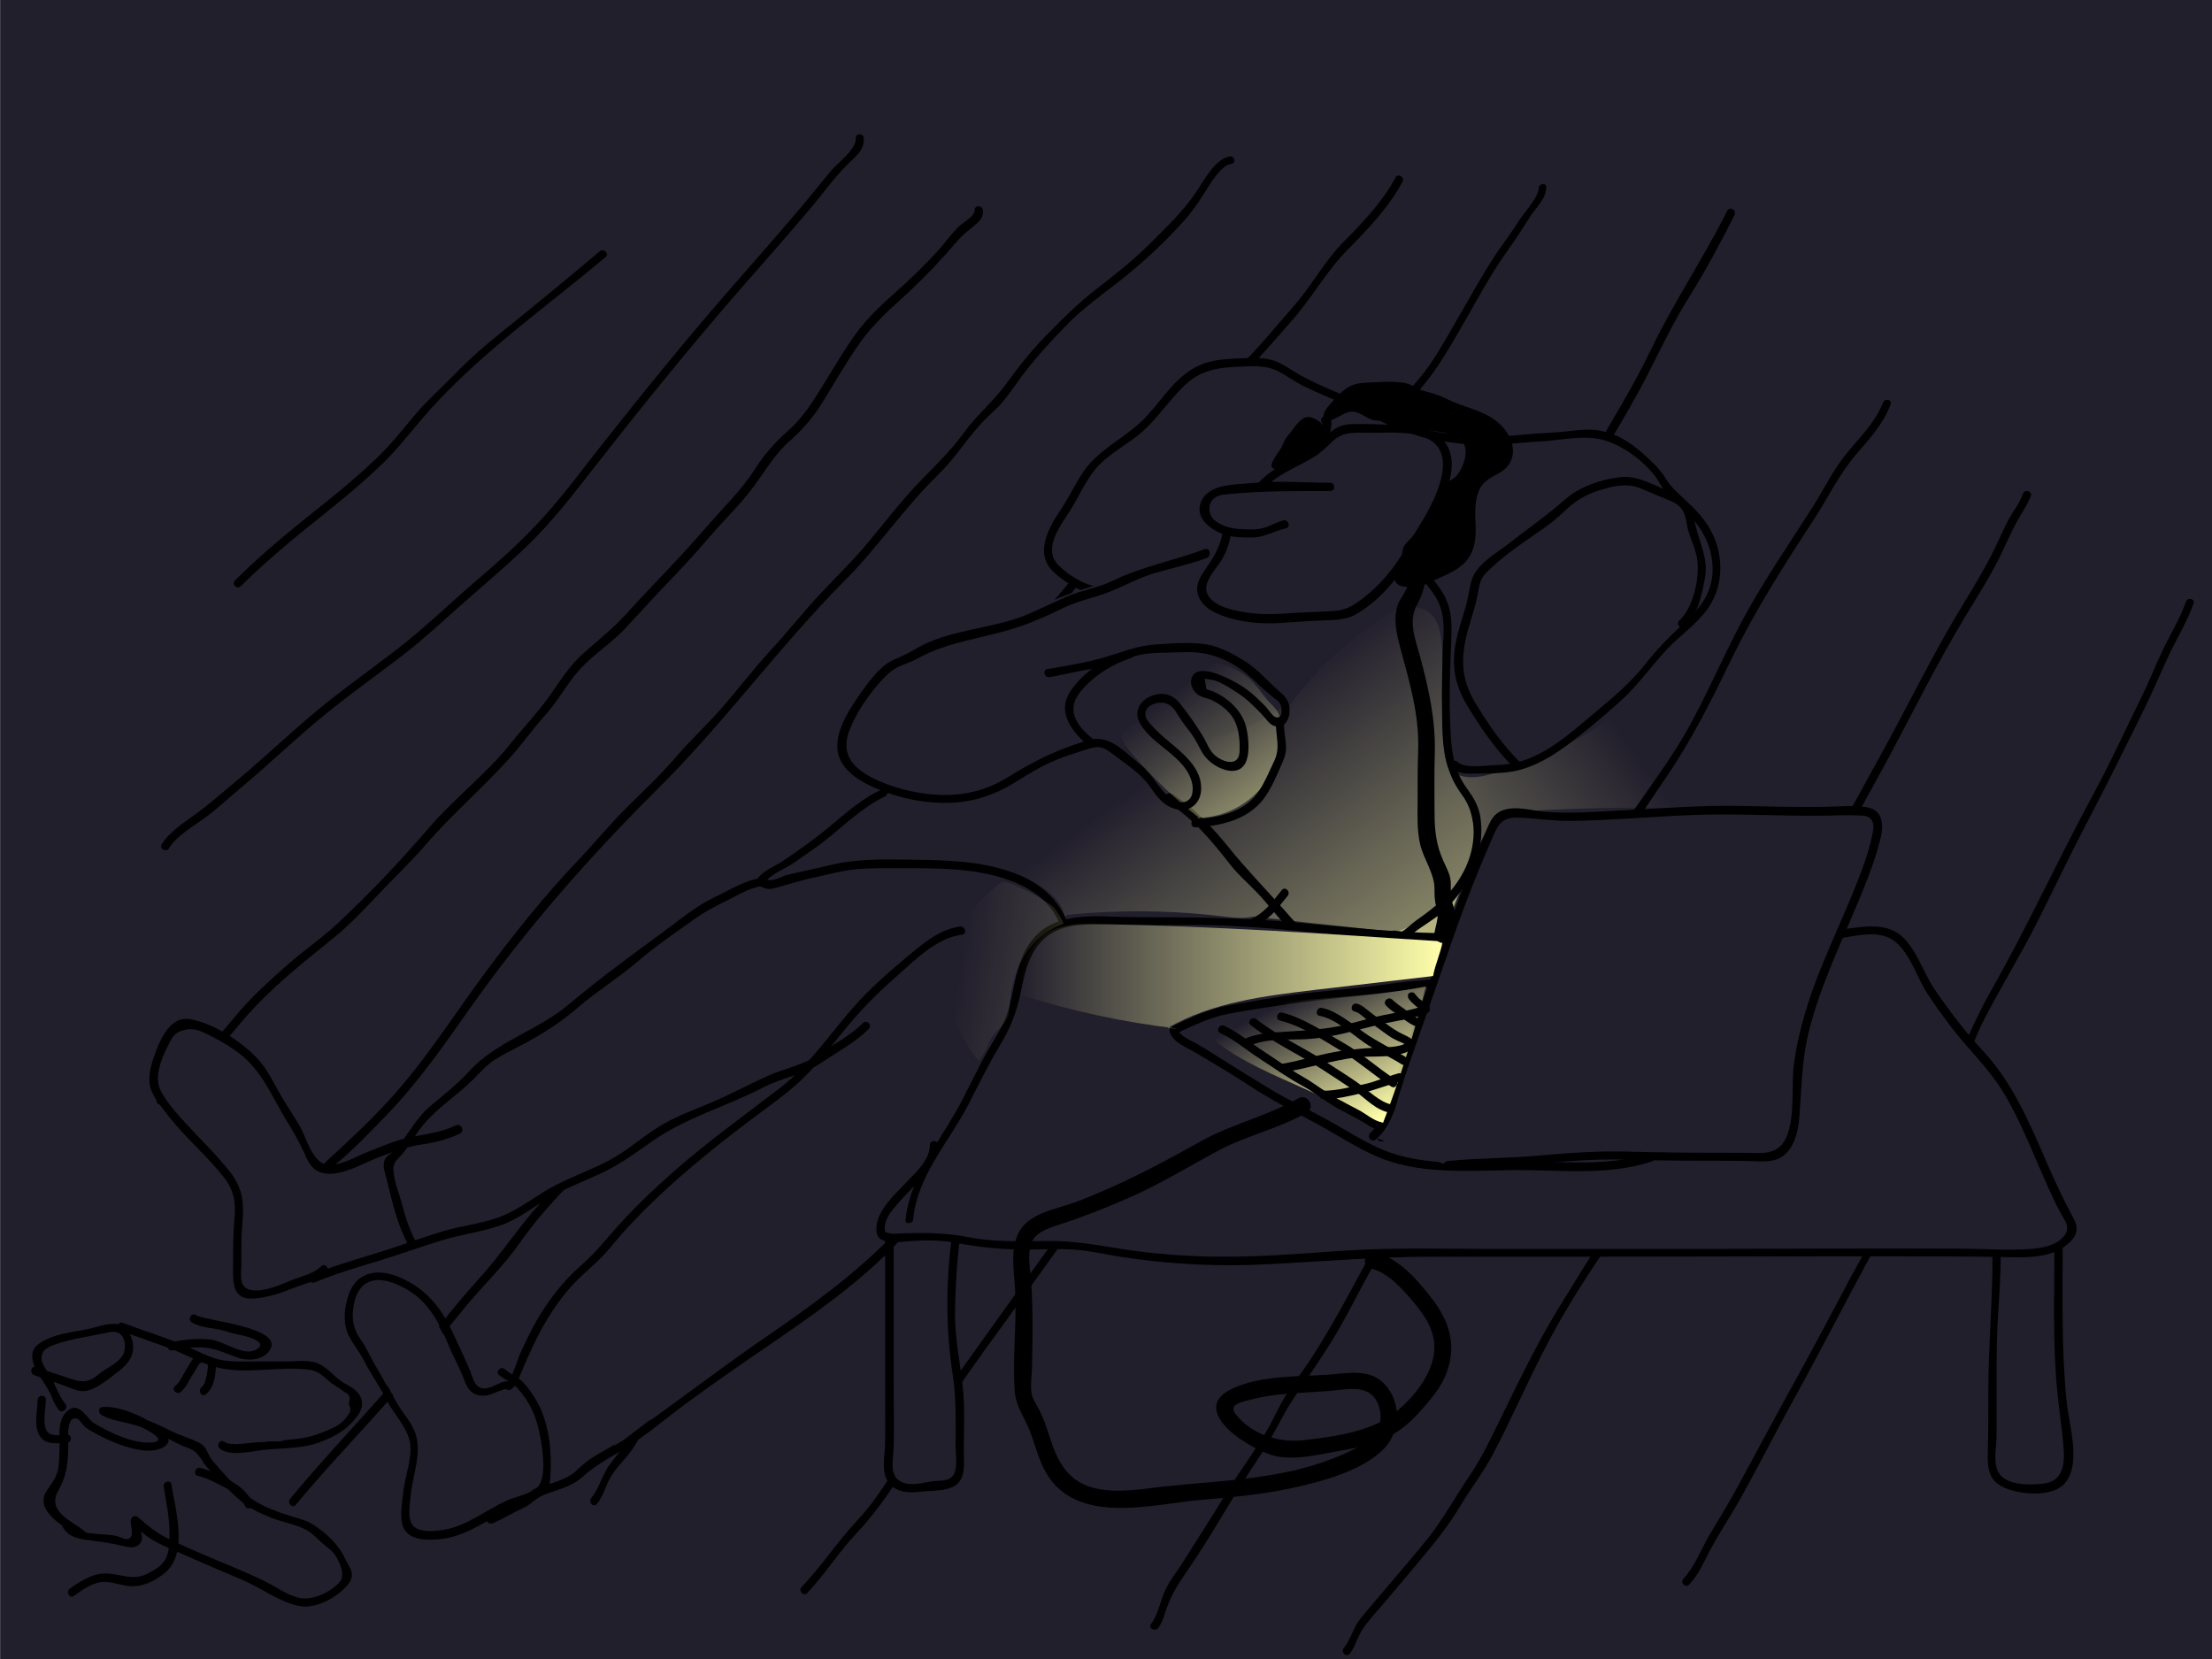 <?xml version="1.0" encoding="utf-8"?>
<!-- Generator: Adobe Illustrator 19.0.0, SVG Export Plug-In . SVG Version: 6.00 Build 0)  -->
<svg version="1.1" id="Calque_3" xmlns="http://www.w3.org/2000/svg" xmlns:xlink="http://www.w3.org/1999/xlink" x="0px" y="0px"
	 width="800px" height="600px" viewBox="0 0 800 600" style="enable-background:new 0 0 800 600;" xml:space="preserve">
<rect x="0" y="0" width="800" height="600" fill="#808080" stroke="none"/>
<style type="text/css">
	.st0{fill:#221F2D;}
	.st1{fill:url(#XMLID_2_);}
	.st2{fill:url(#XMLID_3_);}
	.st3{fill:#FFFFFF;}
	.st4{opacity:0.47;fill:url(#XMLID_4_);}
	.st5{fill:url(#XMLID_5_);}
	.st6{fill:url(#XMLID_6_);}
	.st7{opacity:0.47;fill:url(#XMLID_7_);}
</style>
<rect id="XMLID_779_" x="0.1" class="st0" width="800" height="600"/>
<linearGradient id="XMLID_2_" gradientUnits="userSpaceOnUse" x1="362.604" y1="388.338" x2="564.822" y2="236.923">
	<stop  offset="0" style="stop-color:#FFFFAB"/>
	<stop  offset="1" style="stop-color:#FFFFAB;stop-opacity:0"/>
</linearGradient>
<path id="XMLID_637_" class="st1" d="M604.9,277.2c-5.5-7.3-11-14.6-16.5-21.9c-14.2,11.2-30.7,19.5-48.1,24.4
	c-3.2,0.9-6.6,1.7-9.9,1.3c-2.4-0.3-4.9-1.3-6.5-3c-2.4-6.9-2.4-14.6-2.2-21.9c0.2-7.8,0.4-15.7-0.3-23.5c-0.4-4-1.2-8.4-4.3-11
	c-2.9-2.5-7.2-2.7-10.9-1.6c-3.7,1.1-6.8,3.4-9.9,5.7c-3.7,2.8-7.4,5.6-10.9,8.6c-7.8,6.7-14.7,14.4-20.6,22.9
	c-0.7,0.1-1.5-0.3-1.8-1c-7.8,5.3-16.6,9-25.8,10.9c-11.1,2.3-23.3,2.1-32.6,8.6l0.1,0.1c-5.8,0.7-11.7,1.7-16.8,4.4
	c-6.1,3.1-10.8,8.3-15.4,13.4c-4.5,5-8.9,10.1-13.3,15.1c-0.3,0.4-0.7,0.8-0.7,1.4c0,0.7,0.6,1.2,1.2,1.6c4.7,3.1,10.1,4.9,15,7.6
	c4.9,2.7,9.5,6.9,10.5,12.4l0.5-0.9c19.3-2,38.8-1.7,58.1,0.7c3,0.4,6.5,0.7,9.4-0.1c15,1.7,30,3.4,45.1,4.9
	c2.1,0.2,4.2,0.4,6.2,0.1c5.9,1.2,11.9,1.5,17.8,0.8c4.4-13.4,9.9-26.5,16.4-39.1c0.6-1.3,1.3-2.5,2.5-3.3c1.3-0.9,2.9-1,4.5-1.1
	c21.7-1.4,43.5-1.9,65.3-1.5C611.8,286.7,608.2,281.6,604.9,277.2z"/>
<g id="XMLID_733_">
	<g id="XMLID_805_">
		<path id="XMLID_773_" d="M444.6,56.6c-5,0.9-9,8.3-11.5,12.1c-4.9,7.5-10.9,13.1-17.2,19.4c-6,6-12.5,11.1-19.2,16.3
			c-6.7,5.2-12.5,10.9-18.4,17c-5.3,5.4-9.6,10.8-14.1,17c-4.7,6.6-10.9,11.6-15.6,18.1c-5.2,7.2-11.5,12.9-17.5,19.3
			c-6,6.4-11.3,13.4-17,20.2c-5.5,6.7-11.7,12.6-17.6,18.9c-6.1,6.6-11.7,13.7-17.8,20.3c-5.8,6.3-11,13.1-16.6,19.6
			c-5.5,6.5-11.8,12.2-17.4,18.7c-5.4,6.3-11.4,12-17.4,17.9c-6.7,6.6-12.6,13.9-19.1,20.7c-11.4,12-22.1,25.4-32,38.7
			c-11.8,15.8-22.2,32.6-35.5,47.1c-6.8,7.4-14.1,14.3-21.6,21.1c-1.9,1.7-3.3,3.7-5.7,4.9c-1.5,0.8-3.1,1.2-4.5,2
			c-2.9,1.7-4.7,4.6-6.4,7.5c-1,1.7,1.6,3.2,2.6,1.5c2.6-4.5,4.7-5.9,9.3-8.1c3.2-1.5,5-4,7.7-6.3c6.3-5.3,12-11.3,17.7-17.2
			c11.4-11.8,20.8-25.3,30.2-38.7c20.1-28.4,43.1-54.7,67.8-79.2c23.9-23.7,43.8-51.3,67.5-75.2c12.1-12.1,21.6-26.4,33.9-38.4
			c6-5.8,10.2-12.7,15.8-18.8c2.4-2.6,5.2-4.8,7.5-7.5c2.4-2.8,4.5-6,6.7-9c5.5-7.3,11.6-14,18.1-20.5c6.7-6.5,14.6-11.7,21.7-17.7
			c6.7-5.5,13.3-11.9,19.1-18.3c2.8-3.1,5.1-6.4,7.3-9.9c1.9-2.9,5.8-10,9.7-10.8C447.3,59.1,446.5,56.2,444.6,56.6L444.6,56.6z"/>
	</g>
</g>
<g id="XMLID_697_">
	<g id="XMLID_753_">
		<path d="M352.5,76c0.1,2.2-4.3,4.5-5.7,5.9c-2.6,2.5-4.7,5.5-7.1,8.2c-4.9,5.5-10.3,10.7-15.8,15.6c-5.1,4.5-9.9,9-14,14.5
			c-4.2,5.7-7.8,11.9-11.5,17.9c-4,6.4-7.6,12.6-13.3,17.6c-5,4.4-8.7,8.7-12.3,14.3c-4.5,7-10.4,12.7-15.9,19
			c-5.1,5.8-10.1,11.5-15.4,17c-5,5.3-10,10.5-14.9,15.9c-4.8,5.3-10,9.4-15.3,14.1c-5.3,4.6-8.7,10.2-12.7,15.9
			c-4.2,5.9-9.4,11.3-13.9,17c-8.9,11.1-20.3,19.7-29.6,30.5c-10.1,11.8-21,23.3-32.4,34c-5.9,5.6-12.7,10.2-18.8,15.6
			c-6.1,5.3-12.1,10.8-17.4,16.9c-5.3,6.2-10.3,12.7-16.6,17.9c-2.8,2.3-4.8,4.9-7.3,7.5c-2.1,2.1-4.2,3.4-5.8,6
			c-1,1.7,1.6,3.2,2.6,1.5c1.5-2.6,3.9-3.9,6-6c2.4-2.5,4.5-4.9,7.2-7.2c5.6-4.8,10.3-10.7,15-16.3c9.6-11.3,21.1-20.5,32.7-29.8
			c6.1-4.9,11.5-10.7,16.9-16.4c5.5-5.8,11.4-11.4,16.7-17.5c9.5-11.1,20.6-20.5,30.4-31.4c4.6-5.1,8.5-10.7,13.1-15.8
			c4.7-5.2,7.8-11.5,12.6-16.6c4.9-5.3,11.1-9.2,16.1-14.5c4.9-5.2,9.6-10.5,14.5-15.6c5.5-5.7,10.9-11.5,16-17.5
			c4.8-5.6,10.2-10.8,14.8-16.7c4.8-6.1,8.2-12.7,14.1-17.9c5-4.4,8.8-8.9,12.3-14.6c4.3-7,8.4-14.2,13.2-21
			c5-7.1,11.3-12.5,17.6-18.3c6.2-5.8,12-11.9,17.5-18.4c2.2-2.6,4.7-4.3,7.2-6.5c1.5-1.3,2.3-2.6,2.2-4.6
			C355.4,74.1,352.4,74.1,352.5,76L352.5,76z"/>
	</g>
</g>
<g id="XMLID_731_">
	<g id="XMLID_799_">
		<path id="XMLID_767_" d="M624.7,76.2c-8.6,17.1-19.3,33-27.6,50.2c-4.1,8.5-8.7,16.7-13.5,24.8c-4.8,8.1-9.2,16.6-14.4,24.5
			c-10.4,16-22,31.7-30.4,49c-8.7,17.7-20.8,33.7-32.3,49.7c-11.8,16.4-22.4,33.4-35.2,49.2c-12.2,15.1-23.5,31.1-34.6,47
			c-5.4,7.8-11.6,14.8-16.4,23c-5,8.5-11.2,16.4-16.9,24.5c-11.3,16.1-23.2,31.8-34.7,47.9c-13.1,18.4-26.5,36.5-38.8,55.4
			c-6.3,9.6-11.9,20-19.8,28.4c-7.2,7.7-13,16.6-20.2,24.2c-1.3,1.4,0.8,3.5,2.1,2.1c6.4-6.8,11.3-14.7,17.7-21.5
			c6.5-6.9,11.5-14.1,16.6-22c11-17.2,22.3-34.2,34.4-50.6c11.8-16.1,23.1-32.5,35.2-48.4c6.2-8.1,11.8-16.5,17.7-24.8
			c5.4-7.6,9.9-15.9,15.4-23.3c11.9-16.1,23.6-32.2,35.5-48.3c5.9-7.9,12.3-15.4,18.3-23.3c6.1-8.1,11.4-16.7,17.1-25.1
			c11-16.2,22.8-31.6,33.2-48.2c5.2-8.3,9.4-17.1,14.4-25.6c5-8.5,10.5-16.6,15.7-24.9c11.4-18.3,23.4-36.4,33.2-55.6
			c4.7-9.3,9.1-18.5,14.7-27.4c5.9-9.4,11.2-19.4,16.2-29.3C628.2,76,625.6,74.5,624.7,76.2L624.7,76.2z"/>
	</g>
</g>
<g id="XMLID_726_">
	<g id="XMLID_793_">
		<path id="XMLID_761_" d="M504.7,64.2c-4.8,9-11.9,16.3-19,23.5c-6.9,7.1-11.3,15.6-17.8,23c-6.5,7.4-12.6,15-19.7,21.9
			c-3.1,3.1-7.2,5.7-9.8,9.2c-2.5,3.4-4.1,7.5-6.7,11c-11.9,16.3-25,31.7-37.2,47.9c-13.2,17.5-28.3,33.3-43.1,49.5
			c-13.1,14.3-25.6,28.9-37.3,44.3c-6.6,8.7-12.5,18.2-19.9,26.2c-6.5,7.1-12.3,14.2-17.8,22.2c-5.8,8.5-13.2,15.3-19.8,23.2
			c-6.4,7.7-12.3,15.8-18.6,23.5c-13.2,16.1-28.6,29.9-42.5,45.4c-7.7,8.5-13.9,18.1-21.6,26.7c-8,8.8-15.4,18.2-22.8,27.5
			c-14.7,18.3-31.3,34.8-46.2,52.9c-1.2,1.5,0.9,3.6,2.1,2.1c13.3-16.1,28.2-30.9,41.5-47c6.8-8.2,13.3-16.7,20.1-24.9
			c6.4-7.7,13.7-14.6,19.4-22.8c12.1-17.4,28.6-30.9,42.6-46.6c13.7-15.3,25.5-32.1,39.6-47.1c6.4-6.8,10.8-15.2,16.7-22.5
			c6.1-7.5,13.1-14.1,18.6-22.1c6.4-9.3,13.4-18.2,20.3-27.1c6.1-7.9,13.1-14.8,19.5-22.5c13.6-16.3,29-30.9,42.4-47.3
			c6.6-8.1,12.8-16.5,19.4-24.6c6.5-7.9,12.1-16.5,18.6-24.4c3.1-3.8,6.2-7.6,9.1-11.5c3.3-4.6,5.1-9.7,9.4-13.5
			c8.5-7.4,15.5-15.8,22.9-24.2c7.2-8.1,12.4-17.7,20-25.5c7.5-7.6,15-15.3,20.1-24.8C508.2,64.1,505.6,62.5,504.7,64.2L504.7,64.2z
			"/>
	</g>
</g>
<g id="XMLID_725_">
	<g id="XMLID_787_">
		<path id="XMLID_755_" d="M556.5,68c-0.2,3.6-5.2,8.7-7.1,11.7c-2.5,4-5.2,7.7-7.9,11.5c-5.4,8-10,16.7-14.9,25
			c-4.8,8.3-9.1,16.4-15.7,23.4c-5.8,6.3-11.2,12.8-16.2,19.8c-11.3,16.1-21.3,32.9-33,48.7c-12,16.3-23.5,32.9-35.1,49.5
			c-11.4,16.3-22.6,32.9-34.6,48.8c-5.8,7.8-11.1,16-17,23.7c-6.1,8-12.8,15.6-19.5,23.1c-13.2,14.6-26.1,29.4-38.4,44.7
			c-5.8,7.1-10.4,14.9-15.5,22.5c-5.3,8-11.5,15.5-16.7,23.5c-2.9,4.4-5.4,8.9-8.9,12.9c-3.1,3.6-6.3,7.1-9.2,11
			c-6.9,9.3-12.9,19.3-20.3,28.3c-5.9,7.2-12.7,13.2-17.3,21.5c-2.4,4.4-5.5,7.9-8.5,11.8c-2.9,3.8-3.9,8.8-6.9,12.4
			c-1.2,1.5,0.9,3.6,2.1,2.1c2.2-2.7,2.9-5.8,4.5-8.9c2.1-4,5.6-7,8.2-10.7c2.4-3.4,4-7.3,6.5-10.7c2.7-3.8,6.1-7.2,9.3-10.6
			c6.4-7,11.7-14.9,17.1-22.7c5.9-8.4,12.4-16,18.7-24c5.4-6.8,9.6-14.6,14.9-21.6c5.8-7.8,10.9-16,16.2-24.1
			c5.8-8.9,12.9-17,19.7-25.1c6.4-7.7,12.9-15.3,19.7-22.6c13.1-14.3,25.6-28.8,36.5-44.8c11.2-16.5,23.3-32.4,34.8-48.8
			c11.8-16.8,23.4-33.6,35.4-50.3c6.1-8.5,12.6-16.8,18.2-25.5c5.3-8.2,10.5-16.5,16-24.6c6.3-9.1,12.6-17.9,20.1-26
			c7-7.5,11.7-15.7,16.8-24.5c5.4-9.4,10.6-19.2,16.9-28c3-4.2,5.7-8.5,8.5-12.8c2.2-3.2,5.1-5.7,5.3-9.7
			C559.6,66.1,556.6,66.1,556.5,68L556.5,68z"/>
	</g>
</g>
<g id="XMLID_723_">
	<g id="XMLID_781_">
		<path id="XMLID_744_" d="M681,145.6c-2.8,7.3-8.6,12.7-13.4,18.7c-4.7,5.8-8,12.7-12,19c-9.1,14.3-18.9,28.4-26.7,43.4
			c-7.7,14.8-14,30.3-22.9,44.3c-9.2,14.5-20.3,28-28.6,43.2c-8,14.7-17.5,28.5-25.3,43.3c-7.9,15.1-18.3,29-26.9,43.7
			c-9.1,15.4-17.6,31-26.3,46.6c-8.5,15.1-16.1,30.6-25.7,45c-2.7,4-5.7,7.8-8.2,11.9c-2.5,4-4.3,8.3-6.6,12.3
			c-4.7,8-10.3,15.4-15.1,23.3c-5,8.3-10.3,16.4-15.5,24.7c-2.2,3.5-4.8,6.6-6.5,10.4c-1.7,3.7-2.5,8.7-5,11.9
			c-1.2,1.5,1.4,3,2.6,1.5c1.8-2.4,2.3-5.4,3.4-8.1c1.6-4.2,3.7-7.7,6.3-11.4c4.9-7.1,9.5-14.5,13.9-21.9
			c4.4-7.3,8.9-14.4,13.6-21.5c4.6-6.8,7.8-14.4,12.4-21.1c4.9-7.3,10-14.4,14.5-22c4.4-7.4,8.2-15.2,12.4-22.8
			c8.6-15.5,17-31.1,26-46.4c9-15.3,18.3-30.4,27.9-45.3c4.5-6.8,7.6-14.4,12-21.3c4.5-7.1,9.1-14.1,13.3-21.5
			c4.4-7.7,8.4-15.4,13.4-22.7c4.8-7,9.4-14.1,14.2-21.1c9.6-13.9,16.9-28.7,24.3-43.9c8.5-17.4,18.9-33.7,29.5-49.9
			c5-7.7,9-16.1,15-23.2c4.9-5.8,10-11.1,12.7-18.3C684.6,144.6,681.7,143.8,681,145.6L681,145.6z"/>
	</g>
</g>
<g id="XMLID_721_">
	<g id="XMLID_775_">
		<path id="XMLID_738_" d="M731.6,178.6c-1.1,3.2-3.2,5.9-4.9,8.8c-2,3.7-3.6,7.6-5.5,11.4c-3.3,6.8-7.3,13.3-11.2,19.7
			c-8.6,14.1-16.1,28.9-23.9,43.6c-7.7,14.5-15.9,28.8-23.6,43.3c-3.7,6.9-7.2,13.9-10.6,20.9c-3.4,6.9-7.9,13.2-11.8,20
			c-8,13.8-15.6,27.7-23.8,41.4c-8.5,14-15.9,28.5-24.5,42.4c-4.1,6.7-8.9,12.9-13.3,19.4c-4.6,6.7-8.7,13.8-13.1,20.8
			c-8.3,13.2-15.2,27.3-22,41.3c-3.9,7.9-7.3,15.4-12.3,22.7c-4.9,7.2-9,14.8-14.4,21.7c-5.2,6.5-10.7,12.8-16.1,19.2
			c-2.9,3.5-6,6.9-8.8,10.5c-2.4,3.1-3.4,7.4-5.8,10.3c-1.2,1.5,0.9,3.6,2.1,2.1c1.7-2,2.2-4.2,3.4-6.6c2.1-4.1,5.6-7.7,8.6-11.2
			c5.1-6.1,10.3-12.1,15.3-18.2c4.6-5.5,9-11.2,12.7-17.4c3.7-6.2,8.3-12.1,11.7-18.5c7.4-14,13.6-28.7,21.1-42.6
			c7.7-14.3,16.8-28,26.2-41.2c9.5-13.2,16.7-27.7,24.9-41.7c8.3-14.2,17.3-27.9,25-42.4c3.7-7,7.6-13.7,11.8-20.4
			c4.2-6.7,7.5-13.9,11.1-21c7.5-14.8,15.8-29.2,23.7-43.9c8.9-16.7,17.3-33.7,27.1-49.9c4.5-7.5,9.3-14.9,13.1-22.8
			c1.8-3.8,3.5-7.7,5.5-11.4c1.7-3.2,3.9-6.1,5.2-9.6C735.1,177.6,732.2,176.8,731.6,178.6L731.6,178.6z"/>
	</g>
</g>
<g id="XMLID_715_">
	<g id="XMLID_769_">
		<path id="XMLID_737_" d="M790.6,217.6c-2.3,6.4-5.8,12-8.7,18.1c-2.6,5.5-4.8,11.2-7.5,16.6c-5.9,12-11.4,24.1-17.8,35.8
			c-12.6,23.4-23.6,47.5-36.8,70.7c-6.2,10.9-10.5,22.5-16.2,33.7c-3,5.8-6.1,11.6-8.7,17.6c-2.5,5.8-4.3,11.9-7.1,17.6
			c-5.7,11.6-12.3,22.9-18.5,34.3c-6.2,11.6-12.3,23.3-18.7,34.9c-7.2,13-14.2,26.1-21.3,39.2c-3.4,6.4-7.2,12.6-10.9,18.8
			c-3.2,5.3-5.3,11.5-9.6,16.1c-1.3,1.4,0.8,3.5,2.1,2.1c3.5-3.7,5.4-8.3,7.7-12.7c3-5.6,6.5-10.9,9.7-16.4
			c6.5-11.4,12.4-23.2,18.7-34.7c13-23.4,24.9-47.4,38.1-70.6c6.4-11.2,10.1-23.3,15.9-34.8c3-5.9,6.1-11.8,9-17.8
			c2.8-5.9,4.8-12.2,7.9-18c6.1-11.7,13-22.9,18.9-34.6c6.1-12.1,11.9-24.4,18.2-36.4c7.1-13.5,13.8-27.1,20.5-40.7
			c3.1-6.3,5.8-12.8,8.8-19.2c3-6.3,6.6-12.2,9-18.8C794.1,216.6,791.2,215.8,790.6,217.6L790.6,217.6z"/>
	</g>
</g>
<g id="XMLID_446_">
	<path id="XMLID_745_" class="st0" d="M526.1,276.6c2.1,2.7,6.4,1.5,9.3,1.5c4.8,0,9.3,0.2,14-1c9.7-2.7,18.5-10.2,26.1-16.5
		c8.4-7,16.4-13.5,22.7-22.5c7-9.9,19.3-14.6,22-27.4c1.6-7.8-0.8-16.8-5.9-22.9c-3-3.6-6.8-6.5-10-9.9c-1.5-1.6-1.9-1.9-2.9-3.7
		c-1.9-3.4-1.4-2.8-4.4-5.6c-2.8-2.5-4.6-5.4-8-7.3c-2.3-1.3-4.9-2.3-7.3-3.3c-7.5-3-14.8,0.1-22.6,0c-7.1-0.1-13.6,1.5-20.7,1.5
		c-5.5,0-10.3-0.8-15.6-1.5c-6.3-0.8-12.3-2.4-18.2-4.9c-2.4-1-4.7-2.5-7.1-3.7c-3.6-1.9-7.4-3.1-11-4.9c-6.3-3.2-13.4-5.2-19.4-9
		c-3.5-2.2-6.3-4.2-10.5-4.6c-3.5-0.4-7.4,0.1-10.9,0.1c-6.4,0-9.9,0.7-15.4,4.5c-5.6,3.9-9,10.2-13.8,15c-5,5-10.5,9.8-16.5,13.4
		c-7.7,4.7-10.8,14.8-15.8,21.8c-2.8,3.9-6.4,10.7-5.3,15.8c1,4.6,13.4,11.9,18.1,12"/>
	<g id="XMLID_740_">
		<path id="XMLID_696_" d="M525,277.6c2,1.9,4,2.2,6.7,2.2c4.1-0.1,8.4,0,12.5-0.4c8.2-0.7,15.4-4.7,21.9-9.4
			c6.8-5,13.3-10.5,19.6-16.1c6.5-5.8,11.2-12.6,17-18.9c4.6-4.9,10.2-8.7,14.3-14c4.3-5.7,5.9-12.5,4.9-19.6
			c-1.1-7.8-5.2-13.8-10.8-19.1c-2.9-2.8-6.2-5.4-8.4-8.8c-1.6-2.6-3-4.3-5.2-6.4c-5.7-5.5-11.5-10.3-19.7-11.5
			c-3.4-0.5-6.8-0.1-10.2,0.3c-5.6,0.7-11.3,0.7-16.9,1.3c-10.2,1.1-19.8,0.9-29.9-0.8c-4.2-0.7-8.4-1.8-12.4-3.2
			c-4.8-1.8-9.1-4.6-13.8-6.7c-8-3.4-16.7-6.6-24.3-10.8c-2.9-1.6-5.6-3.7-8.8-5c-4.2-1.6-8.5-1.3-12.9-1.1
			c-7.4,0.3-13.4,0.7-19.5,5.3c-6.5,4.8-10.7,12.3-16.6,17.8c-6.7,6.2-15.4,10.2-20.6,17.8c-2.4,3.4-4.2,7.2-6.3,10.7
			c-2.1,3.6-4.7,6.8-6.3,10.7c-2.5,5.9-2.7,11,2.2,15.4c4.2,3.7,10.1,7.4,15.8,7.9c1.9,0.2,1.9-2.8,0-3c-5-0.4-11-4.3-14.5-7.8
			c-5.6-5.6,0.2-13.6,3.7-18.9c3.4-5.2,5.8-11.2,9.8-16c4.6-5.4,11.7-8.8,17-13.5c5.5-5,9.5-11.1,14.7-16.2
			c6.1-6.1,12.5-6.9,20.7-7.2c4.4-0.2,8.9-0.5,13,1.4c3.2,1.5,6.1,3.8,9.3,5.4c6,3,12.4,5.5,18.6,8.2c6.9,3,13.3,7,20.5,9.3
			c6.9,2.2,14.3,3.2,21.5,3.9c8.4,0.8,16.4-0.7,24.8-1.1c8-0.3,17.3-2.9,25-0.1c6.6,2.4,12.7,6.9,17.1,12.5c1.4,1.7,2.2,3.8,3.6,5.6
			c2.5,3,5.6,5.4,8.3,8.1c6,5.9,9.6,13.6,8.9,22.1c-0.6,7.4-5.1,12.7-10.3,17.5c-5.1,4.7-9.6,9.2-13.8,14.6
			c-5.3,6.8-12,12.4-18.6,17.9c-6.6,5.5-13.2,11.5-21.1,15.3c-4.7,2.3-9.5,3.4-14.7,3.5c-3.3,0.1-10.9,1.4-13.6-1.1
			C525.7,274.2,523.6,276.3,525,277.6L525,277.6z"/>
	</g>
</g>
<g id="XMLID_445_">
	<g id="XMLID_727_">
		<path id="XMLID_686_" d="M549.6,275.5c-6.4-6.3-11.6-13.9-16.2-21.6c-5.3-8.9-5.1-16.9-2.3-26.7c1.1-3.9,2.4-7.7,3.2-11.6
			c0.6-2.9,0.7-5.7,2.8-8c6.3-6.7,14.6-11.8,22-17.1c2.8-2,5.2-4.2,7.7-6.5c3.9-3.6,8-5.7,13.1-7.1c4.4-1.3,8.7-2.1,13.1-0.4
			c3.1,1.2,6,2.6,9.1,3.8c2.5,1,5.1,1.9,6.5,4.4c1.1,1.8,1.3,4.1,1.7,6.1c0.8,3.4,2.4,6.5,3.2,9.9c1.7,6.9-0.9,18.9-6.2,23.8
			c-1.4,1.3,0.7,3.4,2.1,2.1c4.8-4.4,6-11.3,7.2-17.4c1.3-7.1-1.8-12.5-3.4-19.2c-1.5-6.2-3-9.5-9-12c-5.8-2.4-12.1-6.3-18.6-5.4
			c-7.1,0.9-14.5,3.5-19.9,8.3c-6.3,5.6-13.2,10.3-19.8,15.5c-4.4,3.5-11.9,7.5-13.6,13.3c-1,3.3-1.3,6.7-2.3,10
			c-1.3,4.4-2.8,8.8-3.6,13.3c-1.5,8.2,0,15.2,4.3,22.3c4.8,7.9,10.1,15.7,16.7,22.2C548.9,279,551,276.9,549.6,275.5L549.6,275.5z"
			/>
	</g>
</g>
<g id="XMLID_444_">
	<path id="XMLID_724_" class="st0" d="M339,365.5c-11.8,0.2-23.6-2.6-35-5.5c-3.8-1-8.4-1.9-10-5.9c-0.9-2.1-1.2-4.5-1.6-6.8
		c-0.6-3.2-1.3-6.5-2-9.7c-0.9-4.5-1.6-8.7,0.2-13c0.9-2.2-12.6,0.2-12.5-2.1c0.2-3.3-1.8-2,0-5c1.2-2.1,14.1-7.2,15.1-9.5
		c0.4-0.9,7.8-6.3,8.5-7c1.3-1.2,2.2-1.8,4.3-3.2c2.7-1.9,3.1-2.7,5.1-4.4c1-0.8,1.2-1.3,2.2-1.9c1.9-1.1,3.2-1.3,4-2.2
		c0.7-0.8,1.1-0.7,3.4-2.1c1-0.6,0.5-1.6,1-2.8c-0.5-0.7-5.7-2.2-6.5-2.5l-5.4-3.4c-1.4-1.9-4.6-3.7-5.5-5.8c-0.4-0.9,0.3-4-0.1-4.9
		c-0.3-0.6,1.4-1.4,1.2-2.1c-0.7-2.2,1.6-4.3,2.8-5.9c1.9-2.4,4.1-4.4,5.3-7.3c0.5-1.2,0.9-2,1.6-3c0.5-0.8,0.7-1.8,1.3-2.6
		c1-1.3,2.4-2.4,3.6-3.5c0.9-0.9,1.5-1.8,2.3-2.7c1-1.1,1.9-1,3.1-1.8c0.9-0.6,1.5-1.3,2.5-1.8c4.8-2.7,9.8-2.7,15-3.9
		c3.6-0.9,7.4-1.2,10.9-2.1c1.9-0.5,3.6-1.6,5.3-2.6c6.5-3.7,13.1-7.3,19.9-10.5c9.2-4.3,13.5-4.8,25.1-9.1
		c2.3-0.8,8.9-3.3,11.2-3.9c2.6-0.7,15.7-4,18.2-4.8c4-1.3,2.2,5.8,2.2,17.1L448,221c2.3,1,16.1,2.6,18.5,2.4
		c10.3-0.7,12.3-0.9,19.3-1.2c3.3-0.1,26-23.7,27-20.5c1.4,4.3,9.4,17,10.2,21.4c0.7,3.6-1.3,12.5-0.6,16.1c0.9,5.4-1.4,15.9,0,21.2
		c1,3.8,2,12.6,2.9,16.4c0.7,3.2,2.1,6.1,3.4,9.1c1.5,3.3,5.2,8.4,5.2,12c0,2.7-0.5,5.3-0.5,8c0,3.7,0,7.1-2.1,10.4
		c-1.2,2-3,3.7-4.7,5.4c-1.5,1.6-3.6,2.5-5.2,4c-1.3,1.2-2.8,2.4-4,3.8c-1,1.1-2,1.6-3.2,2.4c-2.1,1.4-4,2.9-6.2,4
		c-1.9,1-10.5,2.3-12.7,2.5c-4.7,0.4-9.3,2.2-13.9,0.7c-3.1-1-5.5-2.2-8-4.4c-1.9-1.6-1.1,2-2.8,0.2c-1.2-1.2-3.3,1.2-4.7,0.1
		c-1.1-0.8-2.6-1.2-3.9-1.7c-0.7-0.2-2-1.1-2.7-1c-0.8,0.1-1.1,0.8-1.5,1.4c-0.8,1.3-1.6,2.6-2.6,3.7c-4.4,4.9-13.5-1.9-19.7-0.7
		c-3.3,0.6-6.6,0.6-9.8,1c-2.4,0.3-4.4,1.5-6.8,2c-5,0.9-10,1.5-14.9,2.6c-2.3,0.5-5.5,2.2-8,1.9"/>
</g>
<g id="XMLID_443_">
	<path id="XMLID_722_" class="st0" d="M395.3,267.3c0-4.3-0.5-7,1.6-10.9c1.3-2.6,0.5-6,1.9-8.5c1.5-2.8,1.8-8,4.5-9.8
		c2.4-1.7,13.2-1.8,16.1-2.5c2.2-0.5,5-0.6,7.2-0.3c1.3,0.1,2.4,0.6,3.7,0.7c1.5,0.1,2.8,0.3,4.2,0.7c2.9,0.9,5.8,2.1,8.4,3.6
		c1.3,0.8,2.6,1.6,4,2.4c1.5,0.9,3.1,1.1,4.7,1.8c2.3,1.1,4.3,2.8,6.6,3.9c3.5,1.7,5.5,4.1,7.4,7.5c1.6,2.8-1.4,5.4-3,7.7
		c-2,2.7-3.7,5.7-5.8,8.4c-1.4,1.8-2.7,3.3-4,5.2c-1.1,1.5-2.9,3.2-4.5,4.1c-2.6,1.6-4.5,3.9-6.7,6c-1.1,1.1-2,1.3-3.3,2
		c-1.5,0.7-2.1,1.7-3.3,2.7c-3.5,3.1-8.1,0.2-10.4-2c-1.5-1.4-3.1-2.8-4.6-4.3c-1.1-1.2-1.9-2.5-3-3.7c-0.9-1-1.9-2.2-3-3
		c-1.4-1-3.2-1.3-4.7-2.3c-2.3-1.6-3.4-5.9-6.1-6.6c-2.2-0.6-4.7-1.8-6.9-2.1"/>
</g>
<linearGradient id="XMLID_3_" gradientUnits="userSpaceOnUse" x1="569.499" y1="448.487" x2="437.768" y2="265.902">
	<stop  offset="0" style="stop-color:#FFFFAB"/>
	<stop  offset="1" style="stop-color:#FFFFAB;stop-opacity:0"/>
</linearGradient>
<path id="XMLID_597_" class="st2" d="M522.3,337.3c-5.9,0.7-12,0.5-17.8-0.8c-2,0.3-4.2,0.1-6.2-0.1c-15-1.6-30-3.2-45.1-4.9
	c-2.9,0.7-6.3,0.5-9.4,0.1c-19.2-2.4-38.8-2.7-58.1-0.7l-0.5,0.9c-1-5.5-5.6-9.7-10.5-12.4c-4.9-2.7-10.4-4.5-15-7.6
	c-0.6-0.4-1.2-0.9-1.2-1.6c0-0.5,0.4-1,0.7-1.4c4.4-5.1,8.9-10.1,13.3-15.1c4.6-5.1,9.3-10.3,15.4-13.4c5.2-2.7,11-3.7,16.8-4.4
	l-0.1-0.1c9.3-6.5,21.5-6.3,32.6-8.6c9.2-1.9,18-5.6,25.8-10.9c0.3,0.7,1,1.1,1.8,1c5.9-8.4,12.8-16.1,20.6-22.9
	c3.5-3,7.2-5.9,10.9-8.6c3.1-2.3,6.2-4.6,9.9-5.7c3.7-1.1,8-0.9,10.9,1.6c3.1,2.6,3.9,7,4.3,11c0.7,7.8,0.5,15.7,0.3,23.5
	c-0.2,7.4-0.2,15,2.2,21.9c1.7,1.7,4.3,8.7,6.7,9l3.9,18.4L522.3,337.3z"/>
<g id="XMLID_439_">
	<g id="XMLID_711_">
		<path id="XMLID_674_" d="M421.8,289.9c9.5,5.8,16.6,14.4,23.3,23c2.9,3.7,6.5,6.7,9.7,10.1c3.9,4.1,7.2,8.7,11.2,12.7
			c5.8,5.9,12.2,12.5,21.2,11.3c4.3-0.5,8-2.6,12-4.1c4.3-1.6,8.2-2.4,11.8-5.3c3.6-2.9,7.7-5,11.1-8.1c3.3-3,6-6.6,8.3-10.4
			c4.3-7,6.2-15.4,5-23.6c-0.7-4.3-2.6-7.2-5.1-10.7c-3.7-5.1-5-10.8-5.5-17.1c-0.8-11.2-0.5-22.8,0-34.1c0.2-5.3,0.6-10.9-1.4-15.9
			c-1.7-4.5-5-8.1-8.3-11.5c-5-5.1-10.7-14.7-18.9-13.8c-1.9,0.2-1.9,3.2,0,3c7-0.8,13,9,17.4,13.5c3.5,3.7,6.8,7.6,7.9,12.7
			c1.2,5.1,0.3,10.5,0.2,15.6c-0.2,9.5-0.4,19.3,0.1,28.8c0.4,8,2.1,14.9,6.9,21.4c5.9,7.9,5.2,18.9,0.8,27.5
			c-4.2,8.2-10.2,13-17.6,18.2c-1.8,1.3-3.3,3-5.2,4c-1.8,1-4,1.4-5.9,2c-4.1,1.3-8,3.6-12.3,4.5c-10.3,2.2-18.3-8-24.4-14.9
			c-6.6-7.4-13.5-14.5-19.7-22.2c-6-7.4-12.6-14.5-20.8-19.5C421.7,286.3,420.2,288.9,421.8,289.9L421.8,289.9z"/>
	</g>
</g>
<g id="XMLID_438_">
	<g id="XMLID_698_">
		<path id="XMLID_665_" d="M318.3,285.8c-8.8,4.2-15.4,11.2-23.1,17c-4,3-8.2,6-12.4,8.8c-3.2,2.1-6.8,3.2-9,6.4
			c-0.4,0.5-0.2,1.4,0.2,1.8c2.1,1.7,4,2.1,6.6,1.3c4.4-1.2,8.7-2.6,13.3-3.6c5.5-1.2,10.9-2.7,16.5-3.2c5.2-0.4,10.5-0.3,15.8-0.3
			c12.9,0,26.4-0.1,38.7,4.3c6.3,2.2,12.2,5.8,16,11.4c5.2,7.8,5,17.8,5.7,26.7c0.3,4.1,0.5,8.5,1.1,12.5c0.3,2.5,1.5,3.6,4,3.4
			c3.5-0.2,6.3-2.2,9.3-3.7c4.8-2.5,9.8-4.7,14.6-7.1c4.9-2.6,9.9-5.2,14.7-8.1c4.1-2.4,6.9-6,10.3-9.2c4.5-4.4,9.3-7,14.7-10
			c4.7-2.6,7-6.1,10.4-10.2c1.2-1.5-0.9-3.6-2.1-2.1c-3.1,3.7-5.4,7.3-9.8,9.8c-3.6,2-7.3,3.6-10.5,6.2c-3.8,3.1-6.9,6.8-10.5,10.1
			c-3.5,3.2-8.2,5.2-12.3,7.6c-4.2,2.4-8.5,4.6-12.8,6.7c-1.9,0.9-3.8,1.8-5.7,2.7c-2.3,1.1-5.2,3.5-7.7,3.9c-5,0.9-4.1-7-4.4-10.5
			c-0.5-5.1-0.7-10.3-1.4-15.4c-1.6-12.2-7.9-21.3-19.3-26.3c-10.9-4.7-23.2-5.5-34.9-5.7c-8.7-0.1-17.7-0.5-26.4,0.5
			c-5.3,0.6-10.4,2.1-15.6,3.2c-2.7,0.6-5.5,1.1-8.2,1.9c-2.3,0.7-5.5,2.9-7.8,0.9c0.1,0.6,0.2,1.2,0.2,1.8c2.3-3.3,8-5.3,11.3-7.7
			c3.4-2.5,6.9-4.7,10.2-7.3c7.2-5.6,13.6-12.2,22-16.2C321.6,287.5,320.1,284.9,318.3,285.8L318.3,285.8z"/>
	</g>
</g>
<g id="XMLID_436_">
	<path id="XMLID_709_" class="st0" d="M322,446c0,0,0,40.2,0,60.6c0,5.7-0.2,11.4-0.2,17.1c0,3.4-1.4,9.3,1.2,12.1
		c4.4,4.7,12,1.4,17.3,1.3c7.8,0,6.9-5.6,6.8-12.1c0-7.5,0.4-15-0.3-22.4c-0.6-6-2.1-11.9-2.6-17.9c-0.6-6.9-0.1-14.1-0.1-21.1
		c0-5.3,1.1-9.5,1.7-14.7"/>
	<g id="XMLID_704_">
		<path id="XMLID_659_" d="M320.1,445.6c0,17.1,0,34.1,0,51.2c0,8.3,0.1,16.7,0,25c0,4.6-1.7,10.8,1.5,14.7c2.8,3.4,7.4,3.5,11.4,3
			c3.8-0.5,10.3,0,13.3-2.9c2.9-2.7,2.3-7.5,2.3-11.1c-0.1-8,0.5-16-0.4-23.9c-1-8.9-2.8-17.5-2.8-26.6c0.1-8.9,0.6-17.6,1.7-26.5
			c0.2-1.9-2.8-1.9-3,0c-2.1,16.6-2,32.5,0.5,49c1.3,8.5,1,17,1,25.5c0,2.8,0.6,6.4-0.2,9.1c-1.2,3.9-4.7,3.2-7.9,3.6
			c-3.5,0.4-7.5,1.8-10.9,0.5c-4.9-1.8-3.7-7-3.5-11c0.4-8.2,0.1-16.5,0.1-24.7c0-18.4,0-36.7,0-55.1
			C323.1,443.6,320.1,443.6,320.1,445.6L320.1,445.6z"/>
	</g>
</g>
<g id="XMLID_435_">
	<g id="XMLID_692_">
		<path id="XMLID_653_" d="M720.6,453.5c0.1,16.6-1.5,33.2-1.5,49.9c0,7.8,0,15.5-0.2,23.3c-0.1,4.4,0.7,8.6,4.9,10.8
			c5.7,3.1,18.5,4.4,23.1-1.2c5.8-6.9,1.5-20.8,0.6-28.7c-2-19.1-1.5-38.3-1.5-57.5c0-1.9-3-1.9-3,0c0,17.9-0.7,35.9,1.1,53.7
			c0.6,6.5,1.7,13,2.2,19.6c0.5,6.4-0.2,12.4-7.5,13.2c-5.1,0.6-14.8,0.7-16.6-5.4c-1.1-3.5-0.2-7.9-0.1-11.5c0-4.5,0-9,0-13.5
			c0-8.9-0.1-17.8,0.3-26.6c0.5-8.7,1.2-17.4,1.2-26.1C723.6,451.5,720.6,451.5,720.6,453.5L720.6,453.5z"/>
	</g>
</g>
<g id="XMLID_433_">
	<path id="XMLID_687_" d="M509.6,209.1c-5.3,0.9-11.5-4.8-13.7-9.3c-3.1-6.5,2.1-11.3,7.3-14.8c2.2-1.4,4.5-2.6,6.4-4.4
		c1.9-1.7,2.9-3.6,5.2-4.4c6.2-2.2,10.8-0.3,13.9-7.2c6-13.7-8.8-12.4-17.6-14.2c-2.5-0.5-4.9-2-7.6-2.4c-2.4-0.4-4.7,0-7-0.5
		c-2.6-0.7-4.6-3-7.5-3c-3.6,0.1-6,3.6-9.7,3.1c-2-2.1,1.2-5.2,2.6-6.8c3.2-3.6,6-6.4,10.9-6.7c4.6-0.3,10.8-0.8,15.3,0
		c2.5,0.5,4.5,2.2,6.9,2.9c3,0.8,5.3,1.4,8.1,2.8c6,3.1,13.5,4.1,18.7,8.6c5.9,5,8.1,13.7,0.7,18.1c-3.4,2-6.3,3-7.8,7
		c-1.6,4.2-1.1,8.9-1,13.3c0.1,9.8-3.6,13.7-12.2,17.4c-4.4,1.9-6.7,3.8-11.9,3.7c-5.4-0.1-6.1-2.3-4.4-7.6"/>
</g>
<g id="XMLID_432_">
	<path id="XMLID_675_" d="M478.9,154.3c-1.3-1.9-4-3.5-5.8-3.5c-3,0-5.4,4.7-7.2,6.6c-1.1,1.2-1.4,2-2,3.5c-0.4,1.1-1.1,1.8-1.7,2.8
		c-0.7,1.2-3.4,4.6-1.9,5.6c1.5,1.1,4.1-0.6,5.5-1.1c2.6-0.9,3.9-2.9,6.1-4.5c2.3-1.6,5.9-2.5,7.8-4.6c1.9-2.2,1.8-5.6,1.8-8.4"/>
</g>
<g id="XMLID_431_">
	<g id="XMLID_682_">
		<path id="XMLID_647_" d="M481.4,153.1c-0.1-0.7-0.5-1.3-0.8-1.9c-0.5-0.7-1.3-1-2.1-0.5c-0.7,0.4-1,1.4-0.5,2.1
			c0.2,0.2,0.3,0.4,0.4,0.7c0.1,0.2,0-0.1,0,0.1c0,0.1,0.1,0.3,0.1,0.4c0.2,0.8,1.1,1.3,1.8,1C481.2,154.7,481.6,153.9,481.4,153.1
			L481.4,153.1z"/>
	</g>
</g>
<g id="XMLID_428_">
	<path id="XMLID_667_" class="st0" d="M129.5,455.6c11.4-3,22.3-7.3,33.7-10.6c5.9-1.7,12-2.3,17.9-4.4c5.6-2,10.4-5.8,15.4-8.9
		c10.5-6.3,22.6-9.3,32.5-16.7c4.9-3.7,9.8-7.5,15.4-10.1c10.4-4.9,21-8.2,31.1-14c6.2-3.5,13.8-4.4,19.8-8.1c3.3-2,5-4,8.5-5.6
		c3.8-1.7,6.5-4.2,9.4-7.2"/>
</g>
<g id="XMLID_427_">
	<g id="XMLID_655_">
		<path id="XMLID_627_" d="M113.8,463.8c7.6-3.2,15.3-5.4,23.2-7.8c7.4-2.3,14.7-4.9,22.1-7.2c7.3-2.3,15.1-3.2,22.4-5.8
			c6.3-2.3,11.5-6.6,17.2-9.9c6-3.4,12.5-5.9,18.8-8.8c6.7-3.1,12.3-7.3,18.3-11.5c12.2-8.6,27.2-12.7,40.4-19.6
			c6.8-3.5,14.7-4.6,21.1-9c5.8-3.9,11.9-7.1,16.9-12.1c1.4-1.4-0.8-3.5-2.1-2.1c-4.7,4.7-10.4,7.4-15.7,11.2
			c-5.7,4-12.4,5.1-18.7,7.9c-7.2,3.2-14,7-21.3,10c-6.3,2.6-12.8,5-18.6,8.7c-5.9,3.7-11.1,8.4-17.2,11.7
			c-6.4,3.4-13.2,5.8-19.6,9.1c-6.1,3.1-11.4,7.5-17.6,10.4c-7.2,3.4-15.6,4-23.2,6.3c-8.3,2.5-16.4,5.6-24.7,8.1
			c-7.8,2.4-15.5,4.6-23,7.8C110.5,461.9,112,464.5,113.8,463.8L113.8,463.8z"/>
	</g>
</g>
<g id="XMLID_426_">
	<path id="XMLID_666_" class="st0" d="M165.7,408.3c-1.2,0.5-2.2,1.1-3.3,1.7c-2,1.1-4.4,1.3-6.6,1.7c-3.5,0.7-7.1,0.8-10.5,2
		c-1.9,0.7-3.7,1.3-5.6,2c-3.4,1.3-6.8,2.5-10.2,4c-2.6,1.2-5.5,2.4-8.3,2.7c-1.3,0.1-3.6,0.3-4.8,0c-2.7-0.6-4.4-4.6-5.4-6.9
		c-1.5-3.4-3.5-6.8-5.5-10c-1.6-2.6-3.2-5.2-4.9-7.8c-2.2-3.5-3.6-7.4-6-10.7c-4.2-5.7-9.6-9.3-15.8-12.7c-2.6-1.4-5.3-2.9-8.2-3.6
		c-1.5-0.4-3.2-1.2-4.7-0.7c-3.7,1.1-5.5,4.9-7,8c-2,4.1-4,9.7-3.3,14.3c0.4,2.4,1.9,3.9,3.2,5.8c1.5,2.3,3,4.4,4.8,6.5
		c4,4.6,8.8,8.5,12.7,13.2c2.6,3.1,5.1,6.4,7.7,9.5c2.3,2.8,2.5,7.3,2.4,10.8c-0.2,3.5-0.7,6.7-0.7,10.2c0,3.4,0,6.9,0,10.3
		c0,2.6-0.8,7.9,2.2,9.2c2.1,1,4.9-0.1,7.1-0.2c2.7-0.2,4.8-1.1,7.3-2c3.1-1.1,5.9-2.6,9-3.7c1.9-0.7,4.6-1.2,5.7-3"/>
	<g id="XMLID_661_">
		<path id="XMLID_621_" d="M164.9,407c-5.5,2.6-10.7,3.1-16.6,4.3c-5.4,1.1-10.7,3.5-15.8,5.5c-4.3,1.7-10.1,5.4-15,4.2
			c-4.6-1.1-7.1-10.4-9.1-13.8c-2.7-4.5-5.6-8.7-8.1-13.3c-2.4-4.4-4.6-8.6-8.2-12.1c-5.9-5.8-15-11.7-23.3-13.2
			c-7.5-1.3-11.1,7.8-13.1,13.5c-1.2,3.5-2.3,7.6-1.3,11.3c1,3.5,4,6.9,6.2,9.8c6.1,8,14,14.5,20.3,22.5c3.8,4.9,4.4,9.1,3.9,15
			c-0.5,5.4-0.5,10.8-0.5,16.2c0,6.6-0.7,13.6,8,12.7c4.8-0.5,9.2-1.9,13.7-3.7c3.9-1.6,9.2-2.6,12.2-5.8c1.3-1.4-0.8-3.5-2.1-2.1
			c-2.4,2.6-8,3.9-11.2,5.2c-3.8,1.6-8.6,3.7-12.8,3.5c-6.2-0.3-4.8-5.3-4.8-9.6c0-4.6-0.1-9.1,0.3-13.7c0.7-8,0.5-13.3-4.5-19.7
			c-5.5-6.9-11.8-12.8-17.7-19.4c-2.6-2.9-5.7-6.6-7.4-10.1c-2.4-5.1,0.7-12,3-16.5c1.4-2.8,2.2-4.2,5.3-5.1
			c3.6-1.1,6.2,0.2,9.6,1.9c4,2,7.9,4.3,11.4,7.1c7.5,6,11.2,15.2,16.1,23.3c2.4,3.9,4.7,7.8,6.6,12c1,2.3,2.1,4.9,4.3,6.3
			c6.3,4.1,16.7-2.4,22.5-4.6c5.3-2,10.3-3.9,15.9-4.7c5.2-0.8,9.1-1.8,13.8-4C168.2,408.8,166.6,406.2,164.9,407L164.9,407z"/>
	</g>
</g>
<g id="XMLID_425_">
	<g id="XMLID_649_">
		<path id="XMLID_615_" d="M178.3,550.9c3.8-1.7,7.4-3.9,11.1-5.6c1.3-0.6,2.2-1.3,3.3-2.2c2.9-2.3,4.8-2.8,8.1-3.9
			c3.7-1.3,6.9-2.4,9.8-5c4.2-3.8,8.8-6.4,13.6-9.2c8.7-5.1,16.5-12,24.6-17.9c9-6.6,18.1-12.9,27.3-19.2
			c16.3-11.2,32.8-22.4,46.7-36.6c7-7.1,13.6-14,21.4-20.2c8-6.3,15.5-13.2,22.9-20.1c7.6-7,15-14.3,20.7-22.9
			c5.9-8.8,12-17.9,13.5-28.5c0.3-1.9-2.6-2.7-2.9-0.8c-1.4,9.9-6.9,18.1-12.2,26.3c-5.2,8.1-11.7,14.9-18.7,21.5
			c-14.1,13.3-29.9,24.8-43.3,38.8c-14.2,14.9-30.7,26.8-47.6,38.4c-16.9,11.6-33,24.2-49.8,35.8c-4.4,3.1-9.3,5.3-13.8,8.4
			c-1.8,1.2-3.2,2.7-4.8,4.1c-2.6,2.2-5.3,3.2-8.5,4.3c-2,0.7-4.3,1-6.2,2c-1.9,0.9-2.7,2.7-4.5,3.8c-3.8,2.4-8.5,4.5-12.6,6.3
			C175,549.1,176.5,551.7,178.3,550.9L178.3,550.9z"/>
	</g>
</g>
<g id="XMLID_424_">
	<g id="XMLID_643_">
		<path id="XMLID_609_" d="M182.6,499.6c-2.7,0.6-6,3.4-8.8,2.3c-2.5-1-2.8-3.8-3.7-6c-2.3-5.3-4.8-10.7-7.3-15.9
			c-4.3-8.7-10.5-15.2-19.7-18.6c-7.3-2.7-14.4-0.9-17,6.8c-1.2,3.5-1.8,7.3-1.2,11c0.8,5.1,4.6,8.5,6.8,13c2.4,4.8,5.6,9.1,8,13.9
			c2.6,5.3,8.1,10.5,8.7,16.5c0.5,5.4-1.9,11.2-2.5,16.6c-0.4,3.8-1.6,9.9,0.1,13.5c2.4,4.9,10,4.4,14.4,3.8
			c9.2-1.3,17-7.7,25.3-11.4c3.9-1.7,9.7-2.7,12.2-6.6c1.1-1.6,1.1-3.5,1.2-5.3c0.2-3.7,0.1-7.7-0.3-11.4
			c-0.7-5.2-2.1-10.5-4.7-15.1c-1.3-2.3-3-4.7-4.8-6.7c-2-2.1-4.6-2.9-6.7-4.8c-1.4-1.3-3.6,0.8-2.1,2.1c1.2,1.1,2.3,1.5,3.6,2.3
			c2.4,1.4,4.1,3.6,5.7,5.8c2.8,4,4.5,8.5,5.4,13.3c0.9,4.6,2.6,14.6-0.4,18.7c-2,2.7-8.4,3.9-11.5,5.3c-7.3,3.3-14.4,9.1-22.4,10.5
			c-2.9,0.5-6.3,0.9-9.2,0c-5.1-1.5-3.5-8.1-3.2-12.3c0.7-7.6,4.6-16.2,1.3-23.6c-1.6-3.6-4.3-6.5-6.2-9.8
			c-2.4-4.3-4.7-8.5-7.3-12.7c-2.1-3.3-3.4-6.9-5.7-10.1c-3.3-4.5-3.7-9.3-2.2-14.7c1.7-5.8,5.9-8.1,11.8-6.6
			c4.6,1.2,9.8,4.2,13,7.7c3.8,4.1,6.4,9.1,8.5,14.2c1.8,4.5,4.3,8.8,6,13.3c0.9,2.4,1.8,4.7,4.4,5.7c4.2,1.6,7.1-1.2,11-2
			C185.3,502,184.5,499.1,182.6,499.6L182.6,499.6z"/>
	</g>
</g>
<g id="XMLID_423_">
	<g id="XMLID_630_">
		<path id="XMLID_603_" class="st3" d="M395,349.5c1.9,0,1.9-3,0-3C393.1,346.5,393.1,349.5,395,349.5L395,349.5z"/>
	</g>
</g>
<g id="XMLID_422_">
	<path id="XMLID_819_" class="st0" d="M328.8,440.9c0.9-14.9,15.2-31.4,21.2-44.4c3.6-7.9,7.4-14.5,12-22c4.4-7.1,4.8-12.2,6.5-20
		c3.3-15.1,10.7-22.1,26.4-21.7c12.5,0.3,25,0,37.5,0c31.7,0,62.8,6.3,94.5,6c42.9-0.3,85.8-0.4,128.6,0c10.1,0.1,24.8-6.6,32,1.5
		c4.2,4.8,6.6,11.8,10.2,17.2c5.5,8.1,11.4,16.4,18.3,23.5c14.5,14.8,21,38.5,30.7,57c2.9,5.5,5.1,6.1,0.3,10.5
		c-6.2,5.6-17.3,4.5-24.9,4.4c-19.6-0.3-39.2-0.1-58.9-0.1c-52.9,0-105.7,0.1-158.6,0c-19.3,0-37.8,3-57,3
		c-17.8,0-33.6-1.1-51.1-4.6c-13.5-2.7-27.2,0.2-40.7-1.6c-6.2-0.8-11.5-2.6-17.8-2.8c-6.1-0.1-12.7,1.1-18.7-0.2
		c-4.8-10.1,19.2-22.1,18.7-32.8"/>
	<g id="XMLID_814_">
		<path d="M330.3,440.9c1.3-15.2,12.6-27.6,19.5-40.6c3.8-7.3,7.3-14.7,11.6-21.8c3.7-6.1,6.1-11.8,7.6-18.8
			c1.3-6.5,2.6-13.4,7-18.5c3.9-4.6,9.6-6.4,15.5-6.7c9-0.5,18.1,0.1,27.1,0.1c9.1-0.1,18.3-0.2,27.4,0.3
			c18.7,0.9,37.2,3.4,55.8,4.7c18.6,1.4,37.2,0.8,55.8,0.8c18.8-0.1,37.6-0.1,56.4-0.1c9.2,0,18.5,0.1,27.7,0.1
			c7.6,0,15,0.4,22.5-0.8c6.3-1,14.9-3.5,20.6,0.5c6,4.3,8.5,13.7,12.6,19.8c4.3,6.4,8.9,12.7,14,18.5c5.3,6,10.4,11.7,14.4,18.8
			c7.4,13,12.1,27.2,18.9,40.5c1.9,3.7,4.8,6.4,1.2,10c-2.9,2.9-7.7,3.7-11.6,4c-7.6,0.6-15.4,0-23.1-0.1
			c-37.5-0.2-75,0.1-112.5,0.1c-18.8,0-37.7,0-56.5,0c-18.6,0-37.3-0.6-55.8,0.6c-18,1.2-35.7,2.8-53.7,2
			c-9.2-0.4-18.4-1.2-27.6-2.7c-8.8-1.4-17.2-2.9-26.2-2.8c-9.5,0.1-18.9,0.5-28.3-1.3c-8-1.6-15-1.7-23.1-1.5
			c-1.6,0-4.7,0.5-6.2-0.1c-1.5-0.6-1,0.2-1.3-1.4c-0.1-0.5,0-1.2,0.1-1.7c0.5-2.6,2.4-4.9,4.1-6.9c3.4-4.1,7.5-7.7,10.8-11.9
			c2.3-2.9,4.3-6.1,4.3-9.9c0-1.9-3-1.9-3,0c0,5.6-5.4,10.2-8.9,13.9c-3.4,3.6-7.5,7.3-9.5,12c-1,2.3-1.8,6.8,0.8,8.3
			c2.9,1.6,8.4,0.7,11.5,0.5c5.2-0.3,10.2-0.3,15.4,0.7c9.3,1.7,18.1,2.6,27.6,2.4c4.9-0.1,9.7-0.3,14.6,0
			c5.6,0.3,11.1,1.6,16.6,2.5c18,2.9,36.5,3.8,54.7,2.8c19.9-1,39.5-2.7,59.4-2.7c20.2,0,40.3,0,60.5,0c40.5,0,81-0.2,121.5-0.1
			c9.2,0,18.3,0.1,27.5,0.3c6.3,0.1,13.4-0.1,18.7-3.9c3.7-2.7,5.6-5.6,3.4-9.8c-3.7-6.9-7-13.9-10.1-21.1
			c-6.1-14.1-12.2-28.4-22.8-39.8c-6.5-7-12.2-14.5-17.6-22.4c-4.1-6.1-6.3-14.1-11.8-19.1c-4.1-3.7-9.9-3.9-15.1-3.3
			c-7.5,0.8-14.5,2.3-22.1,2.2c-20.4-0.1-40.9-0.2-61.3-0.2c-20.1,0-40.2,0.1-60.4,0.3c-20,0.1-39.9-2.1-59.8-3.9
			c-19.8-1.9-39.5-2-59.4-2c-12.1,0-27.4-2.7-36.1,7.9c-3.7,4.4-5.4,10.1-6.6,15.6c-0.8,3.6-1.4,7.2-2.5,10.8
			c-1.5,4.6-4.1,8.6-6.5,12.7c-4.4,7.4-7.8,15.3-12,22.8c-4,7-8.6,13.7-12.3,20.9c-3.1,5.9-5.6,12.1-6.2,18.8
			C327.1,442.8,330.1,442.8,330.3,440.9L330.3,440.9z"/>
	</g>
</g>
<g id="XMLID_421_">
	<g id="XMLID_617_">
		<path id="XMLID_591_" d="M596.7,417.1c-15.1,4.9-31,2.9-46.6,3c-16.4,0.1-34.8,2.2-50.3-4.4c-7-3-13.3-7.2-19.9-10.8
			c-6.9-3.8-14.1-7.1-20.8-11.2c-6.6-4-13.2-8.1-19.7-12.2c-2.2-1.4-4.4-2.8-6.7-4.1c-2.1-1.2-6.1-2.7-6.8-5.2
			c-0.2,0.6-0.5,1.1-0.7,1.7c6.2-2.9,12.1-5.9,18.9-7.2c6-1.2,12-2,18.1-3c12.4-2.1,25-2.8,37.5-4.5c12.6-1.7,25.7-3.5,38.3-3.4
			c6,0,12.4-0.5,18.3,0.8c6.1,1.3,11.3,5,16.8,7.6c10.9,5.2,22.2,9.5,32.9,15.3c10.5,5.7,19.5,13.2,28.9,20.4c1.8,1.4,4.3,2.6,6,4.2
			c3.5,3.1-1.7,4.2-4.4,4.8c-4.6,1-9.5,0.7-14.3,1c-12.9,0.6-25.6,1.4-38.5,1.4c-14.6,0-29.2,0-43.8,0c-7.2,0-14.5-0.1-21.7,0
			c-3.7,0.1-7.2,0.1-10.9-0.6c-2.6-0.5-5.1-1.1-7.8-0.9c-1.9,0.1-1.9,3.1,0,3c3.5-0.3,6.6,1,9.9,1.4c2.6,0.3,5.2,0.2,7.7,0.2
			c7.6-0.1,15.1-0.1,22.7-0.1c14.6,0,29.2,0,43.8,0c14.3,0,28.5-1.2,42.8-1.5c4.1-0.1,19.4,0,19.4-6.8c0-3.1-4.3-5-6.4-6.4
			c-6-4.1-11.5-9.2-17.4-13.5c-11-8-23.1-13.6-35.5-19.1c-6-2.6-11.9-5.3-17.7-8.3c-4.9-2.6-9.5-4.9-15-5.5
			c-13.4-1.6-26.9,0.4-40.3,1.4c-7.7,0.6-15.3,2-23,2.7c-7.8,0.8-15.7,1.5-23.5,2.6c-7.4,1.1-14.7,2.3-22,3.6
			c-7.7,1.3-14.3,4.5-21.3,7.8c-0.6,0.3-0.8,1.1-0.7,1.7c1,4.1,6.6,6,9.9,8c6.4,3.8,12.9,7.7,19.2,11.8c7.8,5.1,15.9,9.2,24.1,13.6
			c7.1,3.9,13.9,8.4,21.4,11.7c15.3,6.8,33.2,5.3,49.5,5.1c16.7-0.2,34,2.2,50.2-3.1C599.3,419.4,598.5,416.5,596.7,417.1
			L596.7,417.1z"/>
	</g>
</g>
<g id="XMLID_420_">
	<path id="XMLID_628_" class="st0" d="M496.6,411.1c3.9-3.2,5.5-6.5,6.9-11.3c3-11,7-21.6,10.8-32.4c5-14.4,10.4-28.6,15.3-43
		c3-8.8,7-17.3,10.5-25.9c3-7.4,14.2-2.9,20.6-2.9c32,0,46.5-3.2,71.2-2.3c7.1,0.3,14.7,0.3,21.8,0.3c6.6,0,13.3-0.2,20-0.1
		c7.8,0.2,5.5,7.8,4.1,13c-3.1,11.6-13.3,33.5-17.8,44.6c-6,14.9-10.7,31.8-10.4,47.9c0.1,5.2-0.4,11-3.2,15.5
		c-2.9,4.6-6.6,4.2-11.8,4.1c-9.4-0.2-18.7-0.1-28.1-0.1c-14.3,0-29.4-1.5-43.6,0.3c-13.1,1.7-26.2,1.3-39.3,2.7"/>
	<g id="XMLID_623_">
		<path id="XMLID_585_" d="M497.6,412.1c5.4-4.8,6.8-10.7,8.8-17.4c2.8-9.1,6.1-18,9.2-26.9c6.2-17.5,11.9-35.4,19-52.6
			c1.6-4,3.4-8,5.1-12.1c2.1-5,3.6-7.6,9.3-7.4c6.4,0.2,12.6,1.3,19.1,1.2c14.4-0.2,28.7-1.5,43.1-2.1c15.9-0.7,31.9,0.4,47.8,0.2
			c4.2,0,8.5-0.3,12.7-0.1c2.6,0.1,4.9,0,5.7,2.9c0.4,1.5-0.1,3.3-0.4,4.8c-1.2,5.7-3.3,11.2-5.4,16.6c-5,12.8-11.1,25.2-15.8,38.1
			c-3.1,8.7-5.6,17.6-6.9,26.7c-1.2,8.3,0.3,17.6-2.2,25.6c-1.8,5.7-5.3,7.5-10.9,7.4c-5.1-0.1-10.3-0.1-15.4-0.1
			c-10.4,0-20.7-0.1-31.1-0.4c-11-0.3-21.5,0.4-32.4,1.4c-11.1,1-22.3,0.9-33.4,2c-1.9,0.2-1.9,3.2,0,3c10.8-1.1,21.6-1.1,32.4-2
			c10.6-0.9,20.9-1.8,31.5-1.5c10.1,0.3,20.1,0.4,30.2,0.4c5,0,10,0,15,0.1c3.3,0.1,6.9,0.5,10-0.6c6.1-2.2,7.8-10,8.2-15.7
			c0.8-10.1,0.8-19.7,3.2-29.7c3.9-16.3,11.2-31.3,17.6-46.7c2.7-6.4,5.3-12.8,7.3-19.5c1.1-3.9,3.2-9.8,0.4-13.5
			c-1.1-1.4-2.7-2-4.4-2.3c-5.1-0.8-10.7-0.1-15.8-0.1c-9.6,0.1-19.2-0.1-28.7-0.3c-14.8-0.4-29.6,0.9-44.4,1.6
			c-8.7,0.5-17.6,1.1-26.2,0.6c-5.4-0.3-11.7-2.7-16.9-0.4c-2.4,1.1-3.5,2.9-4.6,5.3c-2.2,5.1-4.4,10.3-6.5,15.5
			c-4.4,10.8-7.9,22-11.9,32.9c-3.9,10.7-7.7,21.5-11.5,32.2c-2,5.7-3.9,11.3-5.6,17.1c-1.5,5.3-3,9.6-7.2,13.4
			C494.1,411.3,496.2,413.4,497.6,412.1L497.6,412.1z"/>
	</g>
</g>
<g id="XMLID_406_">
	<g id="XMLID_551_">
		<path id="XMLID_515_" d="M495.8,458.8c6.2,1.4,11.5,7.5,15.4,12.1c4.9,5.9,8.8,11.9,7.2,20c-1.8,9-10.7,18.8-18.6,23.1
			c-8.3,4.4-19.6,5.9-28.8,6.9c-8.8,0.9-18.3-2.2-24-9.3c-2.9-3.6,1.6-4.4,4.9-5.3c9.3-2.5,19-2.5,28.5-3.2c6.6-0.5,15.1-3,18.1,5
			c4.2,11.1-8.9,16.5-17,19.6c-18.9,7.3-39.4,7.7-59.4,9.8c-8,0.8-16.2,2.5-24.3,1.1c-9.7-1.6-14.3-7.6-17.4-16.6
			c-1.4-4-2.5-8.2-4.5-12c-1.2-2.3-2.6-4.1-2.9-6.8c-0.3-2.5,0.1-5.1,0.2-7.7c0.3-10.3,0.4-20.8-0.2-31.1
			c-0.3-4.5-1.7-11.1,0.2-15.3c1.6-3.6,6.5-5.1,9.9-6.2c8.7-2.8,17-6.1,25.4-9.8c11.2-4.9,21.5-11.3,32.2-17
			c10.3-5.5,21.8-7.9,31.9-13.7c3.3-1.9,0.3-7.1-3-5.2c-11.1,6.4-23.9,9.2-35.2,15.5c-12,6.7-23.9,13.1-36.6,18.5
			c-4.3,1.8-8.5,3.6-12.9,4.9c-4.2,1.3-8.8,2.5-12.4,5.1c-8.1,5.7-5.9,16.4-5.4,24.9c0.7,12.3-1,24.9-0.1,37.2
			c0.4,5.7,4.1,10.1,5.9,15.4c1.9,5.3,3.3,11.1,6.6,15.8c11.8,16.8,37.6,9.5,54.5,8c11.5-1,23.1-2,34.5-4.6
			c10.3-2.3,23.9-6,31.7-13.6c6.4-6.3,6.8-17.3,0.4-23.9c-5.5-5.6-13.5-3.7-20.4-3.2c-11.2,0.7-24.1,0.2-34.5,5
			c-17,7.9,7.5,23.1,16.5,24.6c6,1,12.2-0.2,18.1-1.3c6.2-1.2,12.5-2,18.4-4.3c5.8-2.2,10.5-5.8,14.6-10.4
			c4.1-4.6,8.2-9.2,10.2-15.2c3.3-9.8,0.4-18-5.5-25.8c-5-6.5-12-14.8-20.4-16.7C493.6,452.2,492,457.9,495.8,458.8L495.8,458.8z"/>
	</g>
</g>
<g id="XMLID_405_">
	<path id="XMLID_548_" class="st0" d="M503.5,208c-0.3,0.5-0.7,1-1,1.5c-0.3,0.6-0.7,1.2-1.1,1.8c-0.8,1-1.5,2.1-2.4,3
		c-0.5,0.4-0.9,0.6-1.5,1c-0.5,0.3-0.8,0.7-1.3,1c-1.1,0.6-2,1.5-3,2.1c-1.1,0.7-2.2,1.4-3.4,2c-0.5,0.2-1,0.3-1.5,0.6
		c-0.3,0.2-0.6,0.5-0.9,0.7c-0.5,0.3-1.1,0.4-1.7,0.5c-1.8,0.3-3.7,0-5.5,0.2c-2.8,0.4-5.7,0.1-8.5,0.4c-3,0.4-6,1-9.1,1
		c-3.7,0-7.4,0.2-11.1,0.2c-1.7,0-3.3,0-5,0c-0.8,0-1.7-0.2-2.5-0.3c-0.7-0.1-1.2-0.5-1.8-0.9c-0.9-0.7-1.8-1.5-2.7-2.2
		c-1.3-1.1-3.7-5.4-4-6.9l-0.2-1.4c-0.3-1.7,1.4-4.8,2.4-6.3c0.7-0.9,1.4-1.8,2-2.8c0.6-1.1,1.1-2.2,1.5-3.3c0.4-0.9,0.8-1.9,1-2.8
		c0.1-0.4,0.2-1.1,0.5-1.5c0.5-0.7,1.3-0.7,1.2-1.7c0-0.6-0.3-1.1-0.8-1.5c-0.2-0.1-0.5-0.1-0.7-0.3c-0.4-0.2-0.6-0.5-1-0.7
		c-0.7-0.4-1.6-0.7-2.2-1.4c-0.4-0.6-0.4-1.8-0.5-2.5c-0.2-1.3-0.5-2.3-1-3.5c-0.1-0.4-0.4-0.8-0.5-1.2c-0.1-0.7,0.3-1.6,0.7-2
		c1.2-1.2,3.5-1.8,5.1-2.1c3.1-0.5,6.2-0.2,9.3-0.3c1.9-0.1,4-0.8,5.5-2c0.6-0.5,0.9-1,1.4-1.6c0.6-0.6,1.3-1.1,2-1.6
		c2.2-1.6,4.4-2.8,6.8-4c2.1-1,4.1-2.7,5.9-4.1c3-2.2,5.4-5.1,8.6-7c1.5-1,3.2-1.5,5-1.8c2.8-0.6,5.6-1.3,8.5-1.4c1.7,0,3.3,0,5,0
		c1.9,0,3.6,0.3,5.4,0.6c3.3,0.7,6.3,2.1,9.4,3.3c1.6,0.6,2.9,1.7,4.3,2.6c0.5,0.4,1,0.6,1.2,1.2c0.4,1,0.3,2.2,0.4,3.2
		c0.4,2.7,0.9,5.4,0.6,8.2c-0.2,1.7-0.9,3.4-1.6,5c-1.1,2.4-1.7,5-3.2,7.2c-2.5,3.5-5.5,6.6-8.5,9.8c-0.7,0.7-1.3,1.5-1.6,2.5
		c-0.2,0.8-0.4,1.7-0.4,2.5"/>
</g>
<g id="XMLID_404_">
	<g id="XMLID_543_">
		<path id="XMLID_509_" d="M442.1,192.6c-0.7,5.3-3.5,9.4-6.5,13.8c-1.8,2.7-3.4,5.5-2.3,8.8c1.5,4.8,6.9,7,11.3,8.3
			c5.4,1.6,11.3,2.1,17,1.9c5.5-0.3,10.9-0.8,16.4-1c4.3-0.2,8.3,0,12.2-2.1c7.2-4.1,13.3-10.7,17.9-17.5
			c5.2-7.7,10.6-16.2,14.1-24.9c2.4-5.9,4.6-13.6,0.8-19.4c-4.1-6.3-13.1-6.8-19.8-6.9c-4.9-0.1-10-0.4-14.8-0.2
			c-4,0.2-6.5,2-9.2,4.7c-7.1,7.2-17.8,9.2-24.5,17c-1.3,1.5,0.9,3.6,2.1,2.1c4.8-5.6,11.7-7.9,17.9-11.6c2.5-1.5,4.5-3.3,6.6-5.4
			c3.6-3.7,7.2-3.8,12-3.7c7.3,0.3,15.2-1,22.2,1.8c8.5,3.5,6.9,12.4,4.2,19.5c-2.8,7.3-7.4,13.8-11.3,20.5c-4,6.9-8.8,12.8-15,17.7
			c-3.7,2.9-6.6,4.8-11.5,5c-4.8,0.3-9.6,0.4-14.4,0.7c-5.5,0.4-10.7,0.7-16.1-0.1c-4.7-0.7-13-2.1-14.9-7.2c-1.5-4,3.7-9,5.5-12.2
			c1.8-3.1,2.8-6.2,3.3-9.8C445.3,190.7,442.3,190.7,442.1,192.6L442.1,192.6z"/>
	</g>
</g>
<g id="XMLID_403_">
	<g id="XMLID_537_">
		<path id="XMLID_503_" d="M481.1,174.6c-9.3,0-19-0.9-28.3,0.1c-6,0.7-15.8,0-18.5,7c-2.2,5.6,3.4,9.8,8.1,11.5
			c3.3,1.2,7,1.2,10.5,1.2c4.6-0.1,7.7-2.3,12.1-3.3c1.9-0.4,1.1-3.3-0.8-2.9c-2.5,0.6-4.6,2-7.1,2.7c-2.8,0.8-6.1,0.6-9,0.4
			c-3-0.2-5.9-1-8.4-2.8c-2.9-2-3.3-6.7,0-8.7c1.7-1,3.9-1,5.8-1.2c11.9-1.1,23.6-1,35.6-1C483,177.6,483,174.6,481.1,174.6
			L481.1,174.6z"/>
	</g>
</g>
<g id="XMLID_402_">
	<g id="XMLID_531_">
		<path id="XMLID_497_" d="M347.2,335.1c-6.6,0.9-11.7,4.8-16.7,8.9c-6,4.9-11.9,10-17.4,15.5c-10.9,11-18.9,24.7-31.3,34.2
			c-13,10-26.3,19.5-38.5,30.3c-6.2,5.5-12.2,11.1-17.8,17.2c-5.2,5.5-9.6,11.5-15.4,16.5c-6.4,5.6-11.6,12.3-15.9,19.7
			c-2.3,3.9-4.2,8.1-6.1,12.2c-1.1,2.4-2.7,8.8-4.8,10.3c-1.6,1.1-0.1,3.7,1.5,2.6c1.5-1,2.1-2.2,2.8-3.9c1.5-3.7,3.1-7.4,4.8-11
			c3.5-7.6,7.7-14.7,13.1-21.1c4.7-5.6,10.7-9.7,15.3-15.4c5.1-6.2,10.6-12,16.4-17.5c12.3-11.7,25.6-22.2,39.3-32.3
			c5.7-4.2,11.2-8.3,16.1-13.5c5.1-5.4,9.5-11.4,14.3-17.1c5.4-6.5,11.4-12.4,17.8-18c6.7-5.9,14.1-13.5,23.3-14.7
			C349.9,337.8,349.1,334.9,347.2,335.1L347.2,335.1z"/>
	</g>
</g>
<g id="XMLID_400_">
	<path id="XMLID_528_" class="st0" d="M143.2,504.8c-1.9,0-1.9-2.4-3-3.5c-1.3-1.3-3.2-5.9-4.2-7.6c-1.4-2.4-2.6-5-4.1-7.4
		c-1.9-3-2.3-6.4-2.3-9.9c0-1.9,0.1-3.8,1.3-5.4c1-1.4,3.1-2.1,4.7-2.9c2.9-1.5,6.2-3.6,9.7-2.1c1.4,0.6,1.9,1.8,2.4,3.2
		c0.9,2.8,8.3,5.3,12,12.2c3.7,6.9,3.2,9,6,16.7c0.9,2.5-4.8,14.1-10.7,13"/>
</g>
<g id="XMLID_399_">
	<g id="XMLID_523_">
		<path id="XMLID_488_" d="M275.7,317.5c-6.1,0.7-11.6,4.3-17.1,6.9c-6.6,3.1-12.2,7.8-18,12.1c-11.9,8.7-23.9,17.5-35.2,27
			c-11,9.2-25.9,13.2-35.6,23.8c-4.1,4.5-9.2,8.6-13.8,12.4c-5.7,4.7-8.4,10.9-13.2,16.2c-1.5,1.6-3.4,2.1-3.9,4.3
			c-0.5,2.1,0.6,4.8,1.1,6.9c1.9,7.9,3.8,16.2,7.8,23.4c0.9,1.7,3.5,0.2,2.6-1.5c-2.5-4.5-3.9-9.3-5.2-14.2c-1-3.6-2.6-7.5-2.9-11.2
			c-0.3-3.8,1.9-4.4,4-7.2c2.5-3.3,4.5-7,7.2-10.1c5-5.8,11.8-10.2,17.2-15.5c2.9-2.8,5-5.5,8.5-7.7c3.4-2.1,7-3.8,10.5-5.7
			c6.9-3.7,13.3-7.8,19.3-13c7-6,14.8-10.8,21.8-16.8c6.4-5.5,13.6-10.4,20.5-15.3c3.4-2.4,6.9-4.3,10.6-6.1
			c4.5-2.1,8.9-5.2,13.9-5.7C277.6,320.3,277.6,317.3,275.7,317.5L275.7,317.5z"/>
	</g>
</g>
<path id="XMLID_398_" class="st0" d="M269.6,383.7c-1.2,4.1-6.3,5.3-10.3,6.6c-10.1,3.2-18.1,10.9-26.6,17.2
	c-17.9,13.4-39.4,21.8-61.7,24.2c4.5-18.7,15.8-35.7,31.2-47.1c14.4-10.7,32.2-16.7,45.3-29c11.5-10.8,19.5-26.5,34.3-31.9
	c7.2-2.7,16.6-1.8,21,4.5c2,2.9,2.7,6.5,2.9,10.1c0.7,13.2-5.3,25.8-12.8,36.7c-2.7,3.8-5.8,7.7-10.2,9.2
	c-6.4,2.3-14.5-0.7-19.7,3.7"/>
<path id="XMLID_397_" class="st0" d="M225.8,520.6c23.3-17.7,46-36.2,68.1-55.3c3.2-2.8,6.5-5.7,8.8-9.3c2.8-4.4,3.9-9.6,6.4-14.2
	c3.7-6.8,9.9-11.7,15-17.5c5.4-6.2,9.5-13.5,13.4-20.8c3.1-5.7,6.2-11.3,9.3-17c6.2-11.4,12.7-23.4,12.3-36.4
	c-5.8-2.6-12.3-5.3-18.4-3.6c-9.2,2.5-13.1,12.9-17.7,21.3c-6,11-15.1,19.9-24,28.6c-7.1,6.9-14.2,13.9-21.3,20.8
	c-11.9,11.7-24,23.5-38.6,31.6c-8.1,4.5-17,8.1-23.3,14.8c-3.9,4.2-6.6,9.3-9.1,14.5c-3.2,6.6-6.4,14.3-3.3,20.9
	c2.2,4.8,7,7.7,11.1,10.9c4.2,3.2,8.2,7.7,7.8,12.9"/>
<linearGradient id="XMLID_4_" gradientUnits="userSpaceOnUse" x1="347.207" y1="349.7" x2="471.682" y2="367.461">
	<stop  offset="0" style="stop-color:#FFFFAB;stop-opacity:0"/>
	<stop  offset="1" style="stop-color:#FFFFAB"/>
</linearGradient>
<path id="XMLID_636_" class="st4" d="M354,383.7c-3-3-8.7-13.1-9.2-17.1c-1.8-14.2-7.4-27.2,5.2-36.6c1.4-1.1,10.8-10.7,12.7-11
	c2.8-0.5,15.8,6.8,17.8,8.6c1.9,1.8,3.1,4.2,4.2,6.5c-6.3,2.2-11.3,6.7-14.4,11.9s-4.6,11-5.1,16.8c-0.2,2.4-0.3,5-1.8,7
	c-0.8,1.1-1.8,2-2.8,3c-1.8,1.9-3.1,4-3.7,6.4"/>
<g id="XMLID_396_">
	<g id="XMLID_517_">
		<path id="XMLID_482_" d="M23.6,507.7c-2.3-2.7-3.6-7.1-5.5-10.2c-1-1.6-2.4-3.3-2.9-5.1c-0.9-3.8,1.9-5.2,4.9-6.2
			c5.6-2,11.8-2.8,17.6-4c2.1-0.4,4.5-1.3,6.3,0.8c1.4,1.6,1.5,4.9,0.6,6.7c-1.5,3-5.1,4.6-7.7,6.4c-1.2,0.8-2.2,1.8-3.4,2.5
			c-3,1.6-5.4,0.9-8.4-0.1c-4-1.4-8.1-2.6-12-4.1c-1.8-0.7-2.6,2.2-0.8,2.9c3.5,1.4,7.1,2.4,10.6,3.7c2.4,0.9,5,2.3,7.7,2.1
			c4.2-0.4,9.2-4.8,12.5-7.3c3.1-2.4,5.5-5.5,5-9.6c-0.4-3.1-2.1-6.7-5.5-7.3c-3.7-0.6-7.8,1.2-11.4,1.9c-5.5,1.1-11.6,1.6-16.4,4.7
			c-3.4,2.1-3.8,4.8-2.4,8.5c1.2,3.1,3.5,5.8,5.1,8.7c1.4,2.6,2,5.2,3.9,7.4C22.8,511.3,24.9,509.1,23.6,507.7L23.6,507.7z"/>
	</g>
</g>
<g id="XMLID_389_">
	<g id="XMLID_511_">
		<path id="XMLID_476_" d="M43.7,481.3c5.9,2.2,11.9,4.2,17.8,6.4c5.6,2.1,11,5.3,16.8,6.8c10.9,2.8,22.7-0.6,33.7,0.9
			c3.1,0.4,5,2.4,7.3,4.4c1.6,1.4,3.8,2.3,5.3,3.7c1.8,0.6,2.3,2,1.5,4.2c0.9,1.6,0.8,2.9-0.2,4c-0.5,0.9-1.4,1.9-2.2,2.6
			c-2,1.8-4.8,2.8-7.3,3.8c-5.7,2.4-11.5,2.6-17.7,3c-2.6,0.2-5.1,0.5-7.7,0.7c-2.4,0.2-7.8,1.2-9.9-0.4c-1.6-1.1-3.1,1.5-1.5,2.6
			c4.2,3.1,12.7,0.5,17.5,0.2c6.5-0.5,13-0.4,19.1-2.8c5.5-2.2,9.4-4.4,13-9.2c2.7-3.6,2.3-7.2-1.4-10c-1.3-1-2.9-1.6-4.3-2.6
			c-1.8-1.2-3.3-2.9-5-4.3c-1.7-1.3-3.3-2.4-5.4-2.8c-3.1-0.6-6.7-0.1-9.8-0.1c-4.1,0-8.1,0-12.2,0c-4,0-8.2,0.2-12.2-0.8
			c-4-1-7.6-3.1-11.4-4.7c-7.6-3.2-15.5-5.6-23.2-8.5C42.6,477.7,41.9,480.6,43.7,481.3L43.7,481.3z"/>
	</g>
</g>
<g id="XMLID_382_">
	<g id="XMLID_505_">
		<path id="XMLID_470_" d="M13.6,506.3c-0.1,4-1.6,10,1.1,13.5c2.2,2.9,6.4,2.1,9.5,2c1.9,0,1.9-3,0-3c-2.5,0.1-6.5,1.1-7.6-1.9
			c-1.1-3.2-0.1-7.3,0-10.6C16.7,504.3,13.7,504.3,13.6,506.3L13.6,506.3z"/>
	</g>
</g>
<g id="XMLID_381_">
	<g id="XMLID_499_">
		<path id="XMLID_463_" d="M30.4,553.6c-5-3.9-13.6-7-9.2-14.7c3-5.4,3.4-9.8,3.5-16c0-2.3-0.9-11,3.2-9.8c0.8,0.2,2.3,2.6,3.1,3.2
			c0.8,0.6,1.6,1,2.4,1.5c5.7,3.2,12.1,6,18.6,6.8c5,0.6,12.8-2,6.7-7.3c-4.7-4.2-15.6-9.2-21.8-8.4c-1.4,0.2-1.3,2.1-0.4,2.7
			c3.1,2,6.6,2.3,10.1,3.2c4.3,1.1,8.3,2.5,12.3,4.5c2.9,1.5,5.8,3.2,8.9,4.3c2.8,1,3.5,2.1,5.2,4.4c0.4,0.5,0.6,1.1,1,1.6
			c2.3,2.9,5.4,5.5,7.9,8.3c2.1,2.3,4.5,4.5,7.1,6.4c2.8,2,5.7,3.2,8.8,4.5c4.2,1.7,9.4,2.5,13.3,4.7c1.9,1.1,3.4,2.7,5,4.2
			c1.5,1.4,4,3,5.1,4.7c1.7,2.7,3.8,7.3,1.6,9.8c-3.1,3.4-9.1,6.5-13.9,5.8c-4.2-0.6-8.9-4-12.7-5.9c-7.6-3.8-15.6-6.8-23.4-10.2
			c-3.9-1.7-7.8-3.4-11.7-5.3c-4.4-2.1-7.5-4.7-11.2-7.9c-1-0.9-2.4-0.2-2.6,1.1c-0.2,2,1.5,6-1,6.8c-0.9,0.3-3.1-0.8-4.2-1.1
			c-4.8-1.1-13.8,0.1-16.7-4.5c-1-1.6-3.6-0.1-2.6,1.5c2.1,3.2,4.8,3.9,8.4,4.4c4.3,0.6,8.6,1.1,12.8,2.1c1.9,0.5,4.6,1.2,6.2-0.3
			c2.7-2.3-0.3-6.3,0.1-9.1c-0.9,0.4-1.7,0.7-2.6,1.1c2.1,1.9,3.9,3.9,6.3,5.5c3.5,2.3,7.6,3.9,11.4,5.6c7.4,3.3,14.9,6.5,22.3,9.6
			c6.6,2.8,13.2,7.9,20.3,9.4c5.1,1.1,11.4-1.8,15.2-5.1c1.5-1.3,3.6-3.2,4-5.3c0.5-2.4-1.4-4.4-2.3-6.5c-2.3-5.2-6.9-9.5-11.8-12.6
			c-2.6-1.7-5.7-2.2-8.6-3.2c-4.1-1.3-8.5-2.9-12.2-5.2c-5.7-3.5-11.1-9.5-15.4-14.6c-1.9-2.2-1.9-4.8-4.5-6.3
			c-3.3-1.8-7.2-2.8-10.6-4.5c-3.6-1.8-7.2-3.6-11.1-4.7c-4.2-1.2-9.1-1.4-12.8-3.8c-0.1,0.9-0.2,1.8-0.4,2.7
			c4.2-0.6,9.5,2.4,13.2,4.2c2.1,1,10.6,5.3,4.2,5.8c-6.8,0.5-15.3-3.6-20.9-7c-2.5-1.6-5-7.2-8.6-5.1c-3.8,2.2-4,6.7-3.9,10.5
			c0.1,3.3,0,6.7-0.3,10c-0.4,3.8-2.1,5.8-4.1,8.7c-5.4,7.7,6.8,13.6,11.6,17.3C30.4,557.3,31.9,554.7,30.4,553.6L30.4,553.6z"/>
	</g>
</g>
<g id="XMLID_374_">
	<g id="XMLID_493_">
		<path id="XMLID_452_" d="M62.4,488.4c4.1-0.7,7.6-1.4,11.7-1c4.3,0.4,7.8,2.2,11.8,3.6c3.8,1.3,9.6,1.1,11.9-3.1
			c4.3-8-23.7-10.2-27-12.3c-1.6-1-3.1,1.6-1.5,2.6c3.4,2.2,8.3,2,12.2,3.2c2.3,0.8,4.7,1.3,7.1,1.8c2.3,0.6,8.2,2.5,4.1,4.9
			c-4.5,2.6-11.6-3-16.4-3.6c-5.3-0.6-9.4,0-14.7,0.9C59.7,485.9,60.5,488.8,62.4,488.4L62.4,488.4z"/>
	</g>
</g>
<g id="XMLID_367_">
	<path id="XMLID_489_" class="st0" d="M93.3,521.5c0.6,0,1.2,0,1.8,0c0.6,0,1.3-0.2,1.9-0.2c1.3,0,2.7,0,4,0c0.7,0,1.3-0.3,2-0.5
		c0.7-0.2,1.1-0.6,1.7-1c0.8-0.5,1.6-0.8,2.3-1.4c2.5-2.1,5.5-3.6,7.9-5.8c0.9-0.8,1.8-1.8,2.3-2.9c0.6-1.3,1.3-2.8,1.6-4.2
		c0.1-0.7,0.4-1.4,0.4-2.1c0-0.4,0-0.7,0-1.1c0-1.2-0.2-2.4-1.2-3.1c-0.6-0.4-1.1-1-1.7-1.3c-0.3-0.2-0.7-0.2-1.1-0.4
		c-1.4-0.4-3.1-0.4-4.6-0.2c-1.2,0.1-2.5,0.4-3.7,0.6c-1.5,0.2-3,0.4-4.4,0.8c-1.6,0.5-3.1,1.3-4.6,2c-1.9,1-3.7,2-5.3,3.5
		c-0.9,0.9-1.6,2-2.2,3.1c-0.3,0.6-0.6,1.4-0.5,2.1"/>
</g>
<g id="XMLID_358_">
	<g id="XMLID_484_">
		<path id="XMLID_451_" d="M59.2,537.7c0.9,5.6,2.1,11.1,2.1,16.8c0,2.7,0,5.6-0.9,8.1c-1.1,3.3-4.1,5-7,6.5c-5.8,3-10.4-0.4-16.3,0
			c-4.2,0.3-8.6,3.1-11.9,5.5c-1.5,1.1,0,3.7,1.5,2.6c2.6-1.9,6.1-4.3,9.2-4.9c3.4-0.7,7.1,0.9,10.5,1.3c4.8,0.6,9.6-1.7,13.3-4.8
			c8.5-7.1,3.7-22.9,2.3-31.9C61.8,535,58.9,535.8,59.2,537.7L59.2,537.7z"/>
	</g>
</g>
<g id="XMLID_351_">
	<g id="XMLID_478_">
		<path id="XMLID_450_" d="M71.6,533.8c3.1,0.6,6.6,2.6,9.4,4c3.4,1.7,5.9,3.6,7.7,7c0.9,1.7,3.5,0.2,2.6-1.5
			c-1.8-3.4-4.2-5.7-7.6-7.5c-3.4-1.8-7.5-4.1-11.3-4.9C70.5,530.5,69.7,533.4,71.6,533.8L71.6,533.8z"/>
	</g>
</g>
<g id="XMLID_344_">
	<g id="XMLID_472_">
		<path id="XMLID_449_" d="M71.6,490.2c-1.9,0.5-2.8,2.8-3.8,4.4c-1.5,2.2-2.4,5-4.5,6.7c-1.5,1.2,0.6,3.3,2.1,2.1
			c1.7-1.4,2.6-3.4,3.7-5.3c0.6-1,1.2-1.9,1.8-2.9c0.2-0.3,1.1-2,1.4-2.1C74.3,492.6,73.5,489.7,71.6,490.2L71.6,490.2z"/>
	</g>
</g>
<g id="XMLID_336_">
	<g id="XMLID_465_">
		<path id="XMLID_448_" d="M75.2,493c0,1.7-0.2,3.3-0.6,5c-0.3,1.3-0.6,2.9-1.7,3.7c-1.5,1.2,0,3.8,1.5,2.6
			c3.2-2.4,3.7-7.6,3.7-11.3C78.2,491.1,75.2,491.1,75.2,493L75.2,493z"/>
	</g>
</g>
<linearGradient id="XMLID_5_" gradientUnits="userSpaceOnUse" x1="368.472" y1="353.094" x2="521.72" y2="353.094">
	<stop  offset="0" style="stop-color:#FFFFAB;stop-opacity:0"/>
	<stop  offset="1" style="stop-color:#FFFFAB"/>
</linearGradient>
<path id="XMLID_785_" class="st5" d="M426,372c-19.5-2.2-38.8-6.4-57.5-12.4c0.1-8.4,2.9-17.5,10-22c5.5-3.5,12.5-3.6,19.1-3.4
	c41.8,0.8,82.4,3.5,124.1,6.3c-0.6,4-2.7,8.4-3.4,12.5c-15.1,1.8-27.6,3.2-42.7,5c-18.4,2.2-37.3,4.5-53.3,13.8"/>
<linearGradient id="XMLID_6_" gradientUnits="userSpaceOnUse" x1="517.191" y1="444.762" x2="468.432" y2="352.635">
	<stop  offset="0.423" style="stop-color:#FFFFAB"/>
	<stop  offset="0.937" style="stop-color:#FFFFAB;stop-opacity:0"/>
</linearGradient>
<path id="XMLID_786_" class="st6" d="M497.5,408.2c-19.9-15.8-48.5-19.5-65.3-38.6c26.3-10.2,55.8-7.1,83.5-12.9
	c-4.3,17.5-9.8,34.8-16.3,51.5"/>
<g id="XMLID_419_">
	<g id="XMLID_611_">
		<path id="XMLID_579_" d="M499.7,405.9c-3-0.6-5.7-3.1-8.4-4.5c-2.4-1.2-4.7-2.5-7-3.7c-4.6-2.4-8.7-5.8-13.3-8.4
			c-4.8-2.7-9.5-6.2-14.2-9.2c-4.6-3-9-6.8-14-9.1c-1.7-0.8-3.3,1.8-1.5,2.6c5,2.3,9.4,6.1,14,9.1c5.1,3.3,10.1,6.9,15.4,9.8
			c4.8,2.6,8.9,6.1,13.7,8.7c2.4,1.3,4.8,2.5,7.2,3.8c2.4,1.3,4.6,3.2,7.3,3.8C500.8,409.2,501.6,406.3,499.7,405.9L499.7,405.9z"/>
	</g>
</g>
<g id="XMLID_418_">
	<g id="XMLID_605_">
		<path id="XMLID_573_" d="M452.3,370.7c8,6.4,17.5,10.6,26.1,16.2c3.8,2.5,7.7,5,11.5,7.6c4.1,2.8,7.7,7.1,12.8,7.9
			c1.9,0.3,2.7-2.6,0.8-2.9c-4.4-0.7-8.9-5.4-12.6-8c-3.6-2.5-7.3-4.8-11-7.2c-8.3-5.5-17.7-9.5-25.5-15.7
			C452.9,367.4,450.8,369.5,452.3,370.7L452.3,370.7z"/>
	</g>
</g>
<g id="XMLID_417_">
	<g id="XMLID_599_">
		<path id="XMLID_567_" d="M462.9,369.1c7.6,1.8,15.9,7.2,22.5,11.2c6.2,3.8,11.7,8.8,17.8,12.7c1.6,1,3.1-1.6,1.5-2.6
			c-6.5-4.1-12.3-9.6-19.1-13.4c-6.8-3.8-14.3-8.9-21.9-10.8C461.9,365.8,461.1,368.7,462.9,369.1L462.9,369.1z"/>
	</g>
</g>
<g id="XMLID_416_">
	<g id="XMLID_593_">
		<path id="XMLID_561_" d="M477.3,367.4c5.5,1,11.6,6.5,16,9.6c4.2,3,9.2,5.1,13.6,7.9c1.6,1,3.2-1.6,1.5-2.6
			c-5-3.1-10.3-5.5-15.1-8.9c-4.3-3.1-10-7.9-15.3-8.9C476.2,364.2,475.4,367.1,477.3,367.4L477.3,367.4z"/>
	</g>
</g>
<g id="XMLID_414_">
	<g id="XMLID_587_">
		<path id="XMLID_555_" d="M489.9,365.8c1.7,0.4,3.4,2.2,4.8,3.3c1.7,1.3,3.5,2.6,5.3,3.9c1.4,1,2.8,2.1,4.4,2.9
			c1.6,0.9,3.5,1.3,4.8,2.6c1.4,1.3,3.5-0.8,2.1-2.1c-1.2-1.1-2.5-1.7-4-2.4c-2.1-1-3.9-2.2-5.8-3.6c-2-1.4-4-2.8-5.9-4.3
			c-1.6-1.2-3-2.7-4.9-3.1C488.9,362.5,488,365.4,489.9,365.8L489.9,365.8z"/>
	</g>
</g>
<g id="XMLID_413_">
	<g id="XMLID_581_">
		<path id="XMLID_547_" d="M501.3,363.7c1.4,1.5,3.2,2.6,4.9,3.8c1.7,1.2,3.2,2.5,5.1,3.4c1.7,0.8,3.3-1.8,1.5-2.6
			c-1.7-0.8-3-2-4.5-3.1c-1.6-1.2-3.4-2.3-4.8-3.7C502,360.2,499.9,362.3,501.3,363.7L501.3,363.7z"/>
	</g>
</g>
<g id="XMLID_411_">
	<g id="XMLID_569_">
		<path id="XMLID_535_" d="M451.8,378.3c5.4-2.6,12.8-2.3,18.7-2.4c5-0.1,10.4-1,15.3-2.1c5.2-1.2,10.3-2.7,15.5-3.8
			c4.9-1,10.1-1.7,14.8-3.5c1.8-0.7,1-3.6-0.8-2.9c-4.7,1.8-9.9,2.5-14.8,3.5c-5.8,1.2-11.4,3.1-17.2,4.2c-5.9,1.1-12,1.4-18,1.8
			c-5.1,0.4-10.4,0.4-15.1,2.6C448.5,376.6,450,379.1,451.8,378.3L451.8,378.3z"/>
	</g>
</g>
<g id="XMLID_410_">
	<g id="XMLID_563_">
		<path id="XMLID_527_" d="M464.1,387.8c9-1.4,17.5-4.3,26.6-5.4c6-0.7,14.4,0.6,19.8-2.8c1.6-1,0.1-3.6-1.5-2.6
			c-3.1,2-8.1,1.7-11.7,1.9c-3.9,0.2-7.8,0.6-11.7,1.1c-7.6,1-14.8,3.6-22.3,4.8C461.4,385.2,462.2,388.1,464.1,387.8L464.1,387.8z"
			/>
	</g>
</g>
<g id="XMLID_408_">
	<g id="XMLID_557_">
		<path id="XMLID_521_" d="M478.7,397.5c4.9,0,8.9-1,13.6-2.1c4.9-1.1,9.4-3,14.2-4.3c1.9-0.5,1.1-3.4-0.8-2.9
			c-4.3,1.2-8.3,3.1-12.7,4c-4.9,1-9.3,2.2-14.3,2.3C476.7,394.5,476.7,397.5,478.7,397.5L478.7,397.5z"/>
	</g>
</g>
<g id="XMLID_412_">
	<g id="XMLID_575_">
		<path id="XMLID_541_" d="M509.6,361.4c0.7,0.9,1.6,1.7,2.5,2.5c0.4,0.3,0.8,0.6,1.2,0.8c0.4,0.2,0.9,0.3,1.2,0.7
			c1.3,1.4,3.5-0.7,2.1-2.1c-0.7-0.7-1.7-0.9-2.5-1.5c-1-0.7-1.8-1.6-2.5-2.5c-0.5-0.6-1.6-0.5-2.1,0
			C509,359.9,509.1,360.8,509.6,361.4L509.6,361.4z"/>
	</g>
</g>
<g id="XMLID_430_">
	<g id="XMLID_676_">
		<path id="XMLID_640_" d="M509.6,204.6c0,2.7,0.1,5.5-0.8,8c-0.8,2.2-2.5,3.9-3.3,6.2c-1.7,4.9-0.4,10.6,0.9,15.4
			c3.3,12.2,6.9,24.2,6.5,36.9c-0.2,6.1-0.2,12.2-0.2,18.3c0,5.3-0.3,10.7,0.9,15.9c1.2,5.3,5.2,10.6,5.2,16c0,2.5,0,4.4,0.7,6.8
			c1.1,3.5-0.1,5.8-0.7,9.2c-0.7,3.8,5,5.4,5.8,1.6c0.5-2.5,1.5-5,1.6-7.5c0.1-2.4-0.9-4.2-1.3-6.5c-0.5-2.8,0.2-5.5-0.6-8.2
			c-0.8-2.5-2.2-4.8-3.1-7.3c-2.2-5.7-2.4-11.1-2.4-17.1c0-6.4-0.1-12.8,0.1-19.3c0.4-12.3-2.1-23.6-5.3-35.5
			c-1.6-6.1-4.5-12.8-1.1-18.8c2.6-4.6,3.3-8.8,3.3-14.1C515.5,200.7,509.5,200.7,509.6,204.6L509.6,204.6z"/>
	</g>
</g>
<g id="XMLID_708_">
	<g id="XMLID_763_">
		<path id="XMLID_736_" d="M309.5,50c0.3,4-6.5,8.8-8.9,11.7c-4.1,4.9-8.1,10-12.3,14.9c-7.8,9.2-15.8,18.2-23.7,27.3
			c-16,18.3-31.4,37.3-46.5,56.4c-7.2,9.1-14,18.4-21.8,27c-7.8,8.6-16.3,16.1-25.1,23.6c-9.5,8.2-18.5,17-28.5,24.6
			c-9.4,7.2-19.2,14.1-28.3,21.7c-9.9,8.2-19.1,17.1-29,25.3c-5.3,4.4-10.3,8.9-16,12.9c-3.8,2.7-8.4,5.9-10.9,9.9
			c-1,1.6,1.6,3.2,2.6,1.5c2.9-4.7,9.1-8.1,13.4-11.3c4.3-3.2,8.2-6.9,12.3-10.3c9.1-7.6,17.7-15.8,26.8-23.5
			c9.8-8.3,20.3-15.8,30.6-23.6c9.5-7.2,18-15.4,27-23.2c9-7.9,18-15.4,26-24.2c8-8.8,15-18.3,22.4-27.6
			c15.2-19.4,30.9-38.6,47-57.2c9.2-10.5,18.4-20.9,27.4-31.6c4.1-4.9,7.9-10.3,12.5-14.8c2.7-2.7,6.2-5.2,5.9-9.4
			C312.4,48.1,309.4,48.1,309.5,50L309.5,50z"/>
	</g>
</g>
<g id="XMLID_702_">
	<g id="XMLID_757_">
		<path id="XMLID_735_" d="M216.9,90.9c-11.9,10-24,20-36.1,29.7c-5.7,4.6-11.1,9.3-16.2,14.6c-4.8,4.9-10.1,9.6-14.6,14.9
			c-4.6,5.5-8.8,10.9-14,15.8c-5.9,5.6-12.1,10.9-18.5,16c-11.2,8.9-22.4,17.9-32.5,28c-1.4,1.4,0.8,3.5,2.1,2.1
			c10.1-10.1,21.4-19.1,32.5-28c6.1-4.9,12.1-10,17.8-15.4c5.4-5.1,9.9-10.8,14.7-16.5c19.2-22.7,44.3-40.1,66.9-59.1
			C220.5,91.8,218.4,89.7,216.9,90.9L216.9,90.9z"/>
	</g>
</g>
<linearGradient id="XMLID_7_" gradientUnits="userSpaceOnUse" x1="424.642" y1="250.191" x2="459.373" y2="296.622">
	<stop  offset="0" style="stop-color:#FFFFAB;stop-opacity:0"/>
	<stop  offset="1" style="stop-color:#FFFFAB"/>
</linearGradient>
<path id="XMLID_635_" class="st7" d="M434.2,296.2c-9-7-17.3-14.9-24.7-23.5c-1.8-2.1-3.7-4.5-4-7.2c-0.3-2.4,0.7-4.8,1.7-7
	c2.8-6.6,6-13.7,12.3-17.2c3.7-2,8-2.5,12.2-2.5c7.9,0.1,16.2,2.3,21.6,8.1c2.1,2.2,3.6,4.8,5.7,7c0.9,0.9,1.8,1.8,2.6,2.8
	c1.4,2,1.8,4.4,1.9,6.8c0.3,8.3-2.8,16.7-8.5,22.7c-5.7,6-13.9,9.6-22.2,9.6"/>
<g id="XMLID_442_">
	<g id="XMLID_717_">
		<path id="XMLID_680_" d="M435.7,198.6c-11.2,4.2-22.6,6.2-33.4,11.5c-5.2,2.5-11,3.3-16.3,5.6c-5.6,2.4-11,5.2-16.7,7.4
			c-11.5,4.2-24.4,4.7-35.4,10.1c-2.6,1.3-5,2.9-7.7,4.1c-2,0.9-4,1.6-5.7,2.9c-3.8,2.8-6.9,7.2-9.6,11c-4.1,5.9-10.3,15.3-7.3,22.9
			c2.3,5.7,8.5,9.1,13.9,11.3c6.3,2.6,13.1,4.3,19.8,4.8c11.6,0.9,21-1.6,30.7-7.8c5.7-3.6,11.1-6.7,17.5-8.9c2.8-1,5.7-1.9,8.6-2.8
			c3.6-1.1,5.3-0.3,8.2,1.9c4.6,3.6,9.8,6.7,13.3,11.5c2.3,3.2,4.3,6.4,8.1,8c6,2.6,11.1-1.3,10.7-7.7c-0.5-9.2-10.6-14.5-16.3-20.4
			c-1.3-1.4-3.4-3.2-3.8-5.1c-0.6-3.4,3.2-4.8,5.6-4.8c4.1,0.1,5.4,3.5,7.4,6.5c1.6,2.3,3.5,4.4,4.9,6.8c1.3,2.1,2.1,4.4,3.7,6.3
			c3.4,4.3,12.6,8.4,15,1.1c1.1-3.2,0.6-8.6-0.2-11.8c-1-4-3.5-7.3-6.7-9.8c-1.7-1.3-3.5-2.4-5.4-3.2c-0.4-0.2-2-0.5-2.3-0.8
			c-0.2-1.2-0.4-2.5-0.6-3.7c0.6,0,1.2,0.1,1.8,0.3c3,0,7.9,3.4,10.4,5c3.2,2.1,5.9,4.9,8.6,7.7c1.2,1.2,2.5,3.4,4.2,4
			c3.2,1.2,5.1-1.3,5.6-4.2c0.5-3.4-0.6-5.7-3.1-7.8c-4.3-3.7-8.2-8.4-13-11.4c-4-2.5-8.9-5.2-13.6-6c-6-1-12.8-0.4-18.9,0
			c-6.3,0.4-11.8,2.7-17.8,4.5c-6.6,2-14.3,3.2-21.1,4.4c-1.9,0.3-1.1,3.2,0.8,2.9c5.5-1,10.8-2.3,16.3-3.2
			c5.4-0.9,10.3-3.5,15.7-4.7c5.1-1.2,10.4-0.9,15.6-1.1c6.2-0.3,11.1,0.5,16.8,3.3c4.6,2.3,7.9,5.2,11.6,8.8c1.6,1.5,3.2,2.9,5,4.3
			c1.3,1,2.2,1.4,2.7,3.1c0.4,1.3,0.5,4.6-1.9,4c-1.2-0.3-3-3.3-4-4.2c-2-2-4-4-6.3-5.7c-2.5-1.9-5.4-3.4-8.2-4.7
			c-3.1-1.4-10.9-4.5-12.1,1c-0.4,2,0.9,4.3,2.4,5.4c1.5,1.1,3.7,1.3,5.3,2.1c2.4,1.2,4.6,2.8,6.3,4.8c3.2,3.7,3.7,9,3.5,13.8
			c-0.3,5.8-6.5,3.6-9.2,1c-1.8-1.7-2.7-4.3-3.9-6.4c-2.4-4-5.4-8.2-8.2-11.8c-1.9-2.5-4.4-4-7.6-3.7c-5.7,0.5-10.2,5.4-7,10.8
			c4.6,7.9,16.1,11.7,18.6,20.9c0.6,2.2,0.7,5.7-1.7,7c-2.8,1.5-6.4-1.1-8.1-3c-3.2-3.4-5.1-7.2-8.8-10.2c-5.3-4.2-11.1-11-18.4-8.9
			c-10.6,3-19.7,7.4-29,13.2c-9.5,6-19.5,7.7-30.6,6.2c-6.6-0.9-13.4-2.8-19.3-5.9c-7.4-3.9-11-9-7.8-17.2
			c2.5-6.3,6.5-12.1,10.9-17.1c1.9-2.2,3.9-4.2,6.5-5.5c2.2-1.1,4.7-1.8,6.9-3c11.5-6.5,24.5-7.4,36.9-11.6
			c5.6-1.9,10.9-4.3,16.2-6.9c5.4-2.6,11.2-3.6,16.7-5.8c5.7-2.3,10.8-5.2,16.8-6.9c6.2-1.8,12.4-3.1,18.5-5.4
			C438.3,200.8,437.5,197.9,435.7,198.6L435.7,198.6z"/>
	</g>
</g>
<g id="XMLID_429_">
	<g id="XMLID_670_">
		<path id="XMLID_634_" d="M461.5,261c-0.3,5.2,1.8,9.1-0.7,14.3c-1.7,3.5-3.2,7.3-5.3,10.5c-4.9,7.8-14.6,10-23.2,10.4
			c-1.9,0.1-1.9,3.1,0,3c8.9-0.4,18.6-2.6,24.4-9.9c3.1-3.9,5.3-9.4,7.3-14c2.4-5.4,0.1-8.8,0.4-14.4
			C464.6,259.1,461.6,259.1,461.5,261L461.5,261z"/>
	</g>
</g>
<g id="XMLID_326_">
	<g id="XMLID_458_">
		<path id="XMLID_447_" d="M408.5,235c-8.2,2.6-16.4,7.6-21.3,14.9c-5.3,7.8,0.8,15,6.7,20.1c1.5,1.2,3.6-0.9,2.1-2.1
			c-2.6-2.2-5.4-4.5-6.9-7.7c-2.2-4.8,0-8.5,3.4-12c4.6-4.8,10.4-8.2,16.8-10.3C411.1,237.3,410.3,234.4,408.5,235L408.5,235z"/>
	</g>
</g>
</svg>
